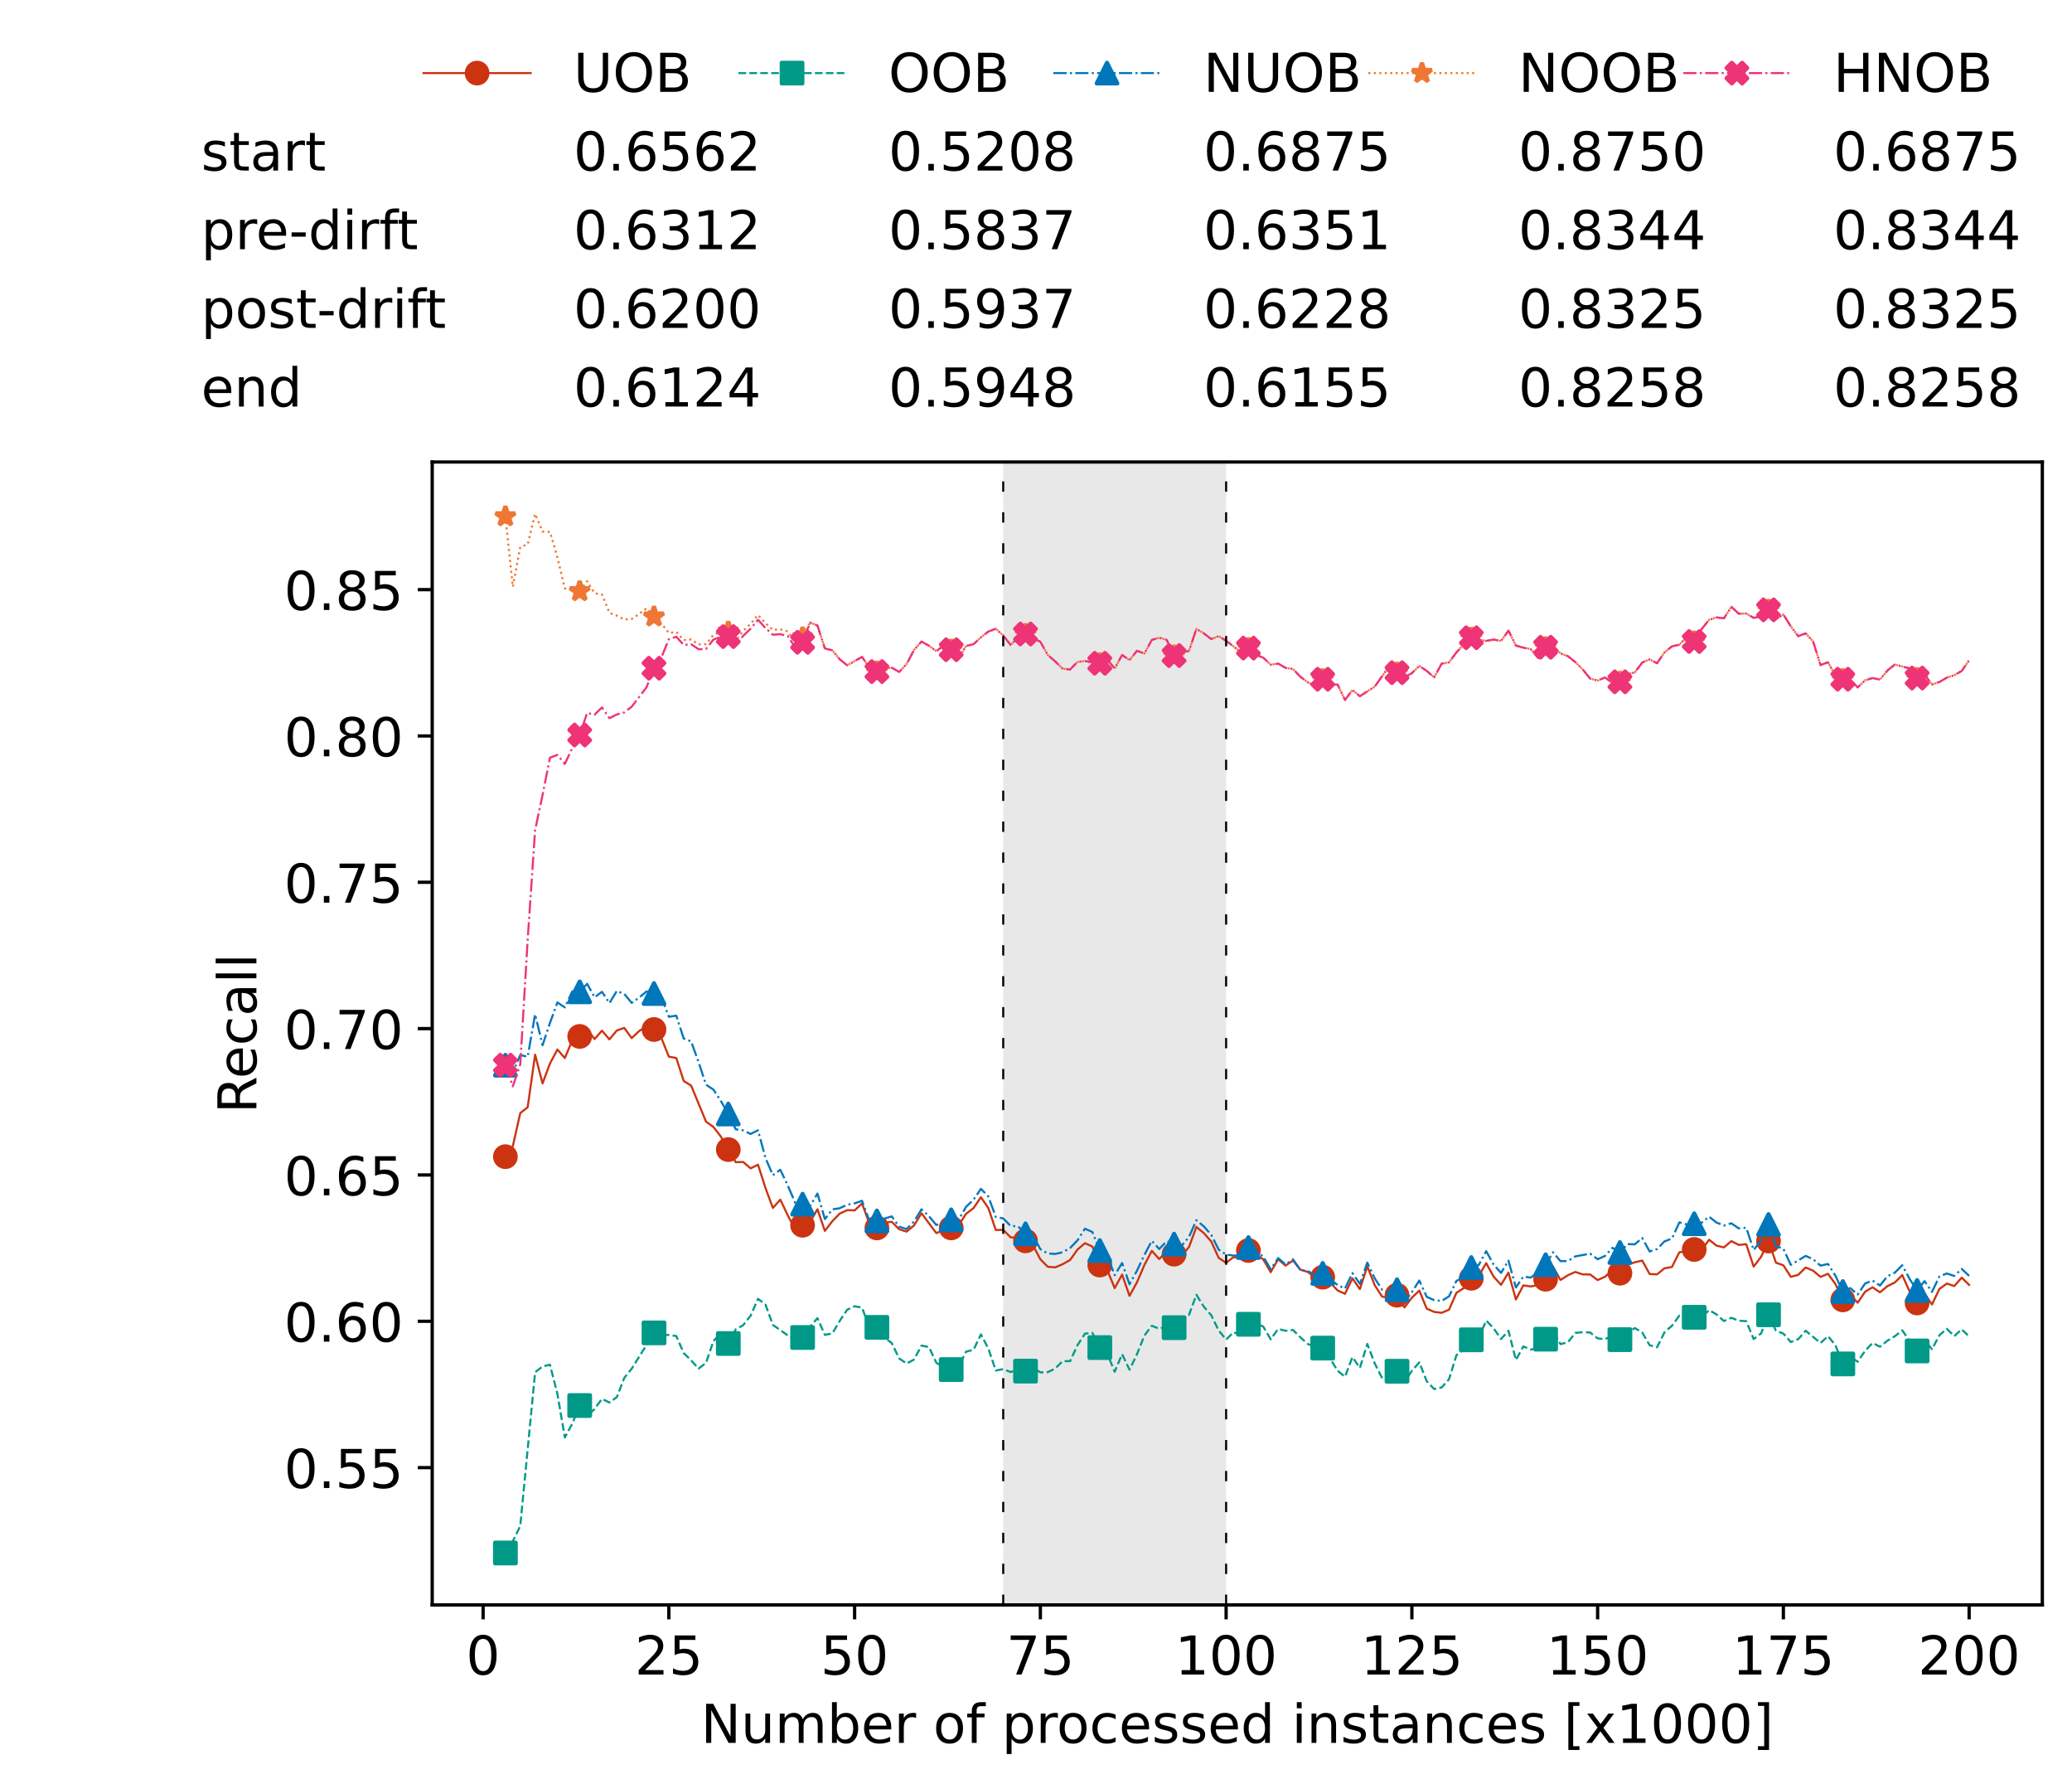 <?xml version="1.0" encoding="utf-8" standalone="no"?>
<!DOCTYPE svg PUBLIC "-//W3C//DTD SVG 1.1//EN"
  "http://www.w3.org/Graphics/SVG/1.1/DTD/svg11.dtd">
<!-- Created with matplotlib (https://matplotlib.org/) -->
<svg height="432.615pt" version="1.1" viewBox="0 0 502.65 432.615" width="502.65pt" xmlns="http://www.w3.org/2000/svg" xmlns:xlink="http://www.w3.org/1999/xlink">
 <defs>
  <style type="text/css">*{stroke-linecap:butt;stroke-linejoin:round;}</style>
 </defs>
 <g id="figure_1">
  <g id="patch_1">
   <path d="M 0 432.615 
L 502.65 432.615 
L 502.65 0 
L 0 0 
z
" style="fill:#ffffff;"/>
  </g>
  <g id="axes_1">
   <g id="patch_2">
    <path d="M 104.85 389.252 
L 495.45 389.252 
L 495.45 112.052 
L 104.85 112.052 
z
" style="fill:#ffffff;"/>
   </g>
   <g id="patch_3">
    <path clip-path="url(#p4a2472ff23)" d="M 297.446 389.252 
L 297.446 112.052 
L 243.372 112.052 
L 243.372 389.252 
z
" style="fill:#d3d3d3;opacity:0.5;"/>
   </g>
   <g id="matplotlib.axis_1">
    <g id="xtick_1">
     <g id="line2d_1">
      <defs>
       <path d="M 0 0 
L 0 3.5 
" id="mc24c484b91" style="stroke:#000000;stroke-width:0.8;"/>
      </defs>
      <g>
       <use style="stroke:#000000;stroke-width:0.8;" x="117.197" xlink:href="#mc24c484b91" y="389.252"/>
      </g>
     </g>
     <g id="text_1">
      <!-- 0 -->
      <g transform="translate(113.061 406.13)scale(0.13 -0.13)">
       <defs>
        <path d="M 31.781 66.406 
Q 24.172 66.406 20.328 58.906 
Q 16.5 51.422 16.5 36.375 
Q 16.5 21.391 20.328 13.891 
Q 24.172 6.391 31.781 6.391 
Q 39.453 6.391 43.281 13.891 
Q 47.125 21.391 47.125 36.375 
Q 47.125 51.422 43.281 58.906 
Q 39.453 66.406 31.781 66.406 
z
M 31.781 74.219 
Q 44.047 74.219 50.516 64.516 
Q 56.984 54.828 56.984 36.375 
Q 56.984 17.969 50.516 8.266 
Q 44.047 -1.422 31.781 -1.422 
Q 19.531 -1.422 13.062 8.266 
Q 6.594 17.969 6.594 36.375 
Q 6.594 54.828 13.062 64.516 
Q 19.531 74.219 31.781 74.219 
z
" id="DejaVuSans-48"/>
       </defs>
       <use xlink:href="#DejaVuSans-48"/>
      </g>
     </g>
    </g>
    <g id="xtick_2">
     <g id="line2d_2">
      <g>
       <use style="stroke:#000000;stroke-width:0.8;" x="162.259" xlink:href="#mc24c484b91" y="389.252"/>
      </g>
     </g>
     <g id="text_2">
      <!-- 25 -->
      <g transform="translate(153.988 406.13)scale(0.13 -0.13)">
       <defs>
        <path d="M 19.188 8.297 
L 53.609 8.297 
L 53.609 0 
L 7.328 0 
L 7.328 8.297 
Q 12.938 14.109 22.625 23.891 
Q 32.328 33.688 34.812 36.531 
Q 39.547 41.844 41.422 45.531 
Q 43.312 49.219 43.312 52.781 
Q 43.312 58.594 39.234 62.25 
Q 35.156 65.922 28.609 65.922 
Q 23.969 65.922 18.812 64.312 
Q 13.672 62.703 7.812 59.422 
L 7.812 69.391 
Q 13.766 71.781 18.938 73 
Q 24.125 74.219 28.422 74.219 
Q 39.75 74.219 46.484 68.547 
Q 53.219 62.891 53.219 53.422 
Q 53.219 48.922 51.531 44.891 
Q 49.859 40.875 45.406 35.406 
Q 44.188 33.984 37.641 27.219 
Q 31.109 20.453 19.188 8.297 
z
" id="DejaVuSans-50"/>
        <path d="M 10.797 72.906 
L 49.516 72.906 
L 49.516 64.594 
L 19.828 64.594 
L 19.828 46.734 
Q 21.969 47.469 24.109 47.828 
Q 26.266 48.188 28.422 48.188 
Q 40.625 48.188 47.75 41.5 
Q 54.891 34.812 54.891 23.391 
Q 54.891 11.625 47.562 5.094 
Q 40.234 -1.422 26.906 -1.422 
Q 22.312 -1.422 17.547 -0.641 
Q 12.797 0.141 7.719 1.703 
L 7.719 11.625 
Q 12.109 9.234 16.797 8.062 
Q 21.484 6.891 26.703 6.891 
Q 35.156 6.891 40.078 11.328 
Q 45.016 15.766 45.016 23.391 
Q 45.016 31 40.078 35.438 
Q 35.156 39.891 26.703 39.891 
Q 22.75 39.891 18.812 39.016 
Q 14.891 38.141 10.797 36.281 
z
" id="DejaVuSans-53"/>
       </defs>
       <use xlink:href="#DejaVuSans-50"/>
       <use x="63.623" xlink:href="#DejaVuSans-53"/>
      </g>
     </g>
    </g>
    <g id="xtick_3">
     <g id="line2d_3">
      <g>
       <use style="stroke:#000000;stroke-width:0.8;" x="207.322" xlink:href="#mc24c484b91" y="389.252"/>
      </g>
     </g>
     <g id="text_3">
      <!-- 50 -->
      <g transform="translate(199.05 406.13)scale(0.13 -0.13)">
       <use xlink:href="#DejaVuSans-53"/>
       <use x="63.623" xlink:href="#DejaVuSans-48"/>
      </g>
     </g>
    </g>
    <g id="xtick_4">
     <g id="line2d_4">
      <g>
       <use style="stroke:#000000;stroke-width:0.8;" x="252.384" xlink:href="#mc24c484b91" y="389.252"/>
      </g>
     </g>
     <g id="text_4">
      <!-- 75 -->
      <g transform="translate(244.113 406.13)scale(0.13 -0.13)">
       <defs>
        <path d="M 8.203 72.906 
L 55.078 72.906 
L 55.078 68.703 
L 28.609 0 
L 18.312 0 
L 43.219 64.594 
L 8.203 64.594 
z
" id="DejaVuSans-55"/>
       </defs>
       <use xlink:href="#DejaVuSans-55"/>
       <use x="63.623" xlink:href="#DejaVuSans-53"/>
      </g>
     </g>
    </g>
    <g id="xtick_5">
     <g id="line2d_5">
      <g>
       <use style="stroke:#000000;stroke-width:0.8;" x="297.446" xlink:href="#mc24c484b91" y="389.252"/>
      </g>
     </g>
     <g id="text_5">
      <!-- 100 -->
      <g transform="translate(285.039 406.13)scale(0.13 -0.13)">
       <defs>
        <path d="M 12.406 8.297 
L 28.516 8.297 
L 28.516 63.922 
L 10.984 60.406 
L 10.984 69.391 
L 28.422 72.906 
L 38.281 72.906 
L 38.281 8.297 
L 54.391 8.297 
L 54.391 0 
L 12.406 0 
z
" id="DejaVuSans-49"/>
       </defs>
       <use xlink:href="#DejaVuSans-49"/>
       <use x="63.623" xlink:href="#DejaVuSans-48"/>
       <use x="127.246" xlink:href="#DejaVuSans-48"/>
      </g>
     </g>
    </g>
    <g id="xtick_6">
     <g id="line2d_6">
      <g>
       <use style="stroke:#000000;stroke-width:0.8;" x="342.509" xlink:href="#mc24c484b91" y="389.252"/>
      </g>
     </g>
     <g id="text_6">
      <!-- 125 -->
      <g transform="translate(330.102 406.13)scale(0.13 -0.13)">
       <use xlink:href="#DejaVuSans-49"/>
       <use x="63.623" xlink:href="#DejaVuSans-50"/>
       <use x="127.246" xlink:href="#DejaVuSans-53"/>
      </g>
     </g>
    </g>
    <g id="xtick_7">
     <g id="line2d_7">
      <g>
       <use style="stroke:#000000;stroke-width:0.8;" x="387.571" xlink:href="#mc24c484b91" y="389.252"/>
      </g>
     </g>
     <g id="text_7">
      <!-- 150 -->
      <g transform="translate(375.164 406.13)scale(0.13 -0.13)">
       <use xlink:href="#DejaVuSans-49"/>
       <use x="63.623" xlink:href="#DejaVuSans-53"/>
       <use x="127.246" xlink:href="#DejaVuSans-48"/>
      </g>
     </g>
    </g>
    <g id="xtick_8">
     <g id="line2d_8">
      <g>
       <use style="stroke:#000000;stroke-width:0.8;" x="432.633" xlink:href="#mc24c484b91" y="389.252"/>
      </g>
     </g>
     <g id="text_8">
      <!-- 175 -->
      <g transform="translate(420.226 406.13)scale(0.13 -0.13)">
       <use xlink:href="#DejaVuSans-49"/>
       <use x="63.623" xlink:href="#DejaVuSans-55"/>
       <use x="127.246" xlink:href="#DejaVuSans-53"/>
      </g>
     </g>
    </g>
    <g id="xtick_9">
     <g id="line2d_9">
      <g>
       <use style="stroke:#000000;stroke-width:0.8;" x="477.695" xlink:href="#mc24c484b91" y="389.252"/>
      </g>
     </g>
     <g id="text_9">
      <!-- 200 -->
      <g transform="translate(465.289 406.13)scale(0.13 -0.13)">
       <use xlink:href="#DejaVuSans-50"/>
       <use x="63.623" xlink:href="#DejaVuSans-48"/>
       <use x="127.246" xlink:href="#DejaVuSans-48"/>
      </g>
     </g>
    </g>
    <g id="text_10">
     <!-- Number of processed instances [x1000] -->
     <g transform="translate(170.025 422.711)scale(0.13 -0.13)">
      <defs>
       <path d="M 9.812 72.906 
L 23.094 72.906 
L 55.422 11.922 
L 55.422 72.906 
L 64.984 72.906 
L 64.984 0 
L 51.703 0 
L 19.391 60.984 
L 19.391 0 
L 9.812 0 
z
" id="DejaVuSans-78"/>
       <path d="M 8.5 21.578 
L 8.5 54.688 
L 17.484 54.688 
L 17.484 21.922 
Q 17.484 14.156 20.5 10.266 
Q 23.531 6.391 29.594 6.391 
Q 36.859 6.391 41.078 11.031 
Q 45.312 15.672 45.312 23.688 
L 45.312 54.688 
L 54.297 54.688 
L 54.297 0 
L 45.312 0 
L 45.312 8.406 
Q 42.047 3.422 37.719 1 
Q 33.406 -1.422 27.688 -1.422 
Q 18.266 -1.422 13.375 4.438 
Q 8.5 10.297 8.5 21.578 
z
M 31.109 56 
z
" id="DejaVuSans-117"/>
       <path d="M 52 44.188 
Q 55.375 50.25 60.062 53.125 
Q 64.75 56 71.094 56 
Q 79.641 56 84.281 50.016 
Q 88.922 44.047 88.922 33.016 
L 88.922 0 
L 79.891 0 
L 79.891 32.719 
Q 79.891 40.578 77.094 44.375 
Q 74.312 48.188 68.609 48.188 
Q 61.625 48.188 57.562 43.547 
Q 53.516 38.922 53.516 30.906 
L 53.516 0 
L 44.484 0 
L 44.484 32.719 
Q 44.484 40.625 41.703 44.406 
Q 38.922 48.188 33.109 48.188 
Q 26.219 48.188 22.156 43.531 
Q 18.109 38.875 18.109 30.906 
L 18.109 0 
L 9.078 0 
L 9.078 54.688 
L 18.109 54.688 
L 18.109 46.188 
Q 21.188 51.219 25.484 53.609 
Q 29.781 56 35.688 56 
Q 41.656 56 45.828 52.969 
Q 50 49.953 52 44.188 
z
" id="DejaVuSans-109"/>
       <path d="M 48.688 27.297 
Q 48.688 37.203 44.609 42.844 
Q 40.531 48.484 33.406 48.484 
Q 26.266 48.484 22.188 42.844 
Q 18.109 37.203 18.109 27.297 
Q 18.109 17.391 22.188 11.75 
Q 26.266 6.109 33.406 6.109 
Q 40.531 6.109 44.609 11.75 
Q 48.688 17.391 48.688 27.297 
z
M 18.109 46.391 
Q 20.953 51.266 25.266 53.625 
Q 29.594 56 35.594 56 
Q 45.562 56 51.781 48.094 
Q 58.016 40.188 58.016 27.297 
Q 58.016 14.406 51.781 6.484 
Q 45.562 -1.422 35.594 -1.422 
Q 29.594 -1.422 25.266 0.953 
Q 20.953 3.328 18.109 8.203 
L 18.109 0 
L 9.078 0 
L 9.078 75.984 
L 18.109 75.984 
z
" id="DejaVuSans-98"/>
       <path d="M 56.203 29.594 
L 56.203 25.203 
L 14.891 25.203 
Q 15.484 15.922 20.484 11.062 
Q 25.484 6.203 34.422 6.203 
Q 39.594 6.203 44.453 7.469 
Q 49.312 8.734 54.109 11.281 
L 54.109 2.781 
Q 49.266 0.734 44.188 -0.344 
Q 39.109 -1.422 33.891 -1.422 
Q 20.797 -1.422 13.156 6.188 
Q 5.516 13.812 5.516 26.812 
Q 5.516 40.234 12.766 48.109 
Q 20.016 56 32.328 56 
Q 43.359 56 49.781 48.891 
Q 56.203 41.797 56.203 29.594 
z
M 47.219 32.234 
Q 47.125 39.594 43.094 43.984 
Q 39.062 48.391 32.422 48.391 
Q 24.906 48.391 20.391 44.141 
Q 15.875 39.891 15.188 32.172 
z
" id="DejaVuSans-101"/>
       <path d="M 41.109 46.297 
Q 39.594 47.172 37.812 47.578 
Q 36.031 48 33.891 48 
Q 26.266 48 22.188 43.047 
Q 18.109 38.094 18.109 28.812 
L 18.109 0 
L 9.078 0 
L 9.078 54.688 
L 18.109 54.688 
L 18.109 46.188 
Q 20.953 51.172 25.484 53.578 
Q 30.031 56 36.531 56 
Q 37.453 56 38.578 55.875 
Q 39.703 55.766 41.062 55.516 
z
" id="DejaVuSans-114"/>
       <path id="DejaVuSans-32"/>
       <path d="M 30.609 48.391 
Q 23.391 48.391 19.188 42.75 
Q 14.984 37.109 14.984 27.297 
Q 14.984 17.484 19.156 11.844 
Q 23.344 6.203 30.609 6.203 
Q 37.797 6.203 41.984 11.859 
Q 46.188 17.531 46.188 27.297 
Q 46.188 37.016 41.984 42.703 
Q 37.797 48.391 30.609 48.391 
z
M 30.609 56 
Q 42.328 56 49.016 48.375 
Q 55.719 40.766 55.719 27.297 
Q 55.719 13.875 49.016 6.219 
Q 42.328 -1.422 30.609 -1.422 
Q 18.844 -1.422 12.172 6.219 
Q 5.516 13.875 5.516 27.297 
Q 5.516 40.766 12.172 48.375 
Q 18.844 56 30.609 56 
z
" id="DejaVuSans-111"/>
       <path d="M 37.109 75.984 
L 37.109 68.5 
L 28.516 68.5 
Q 23.688 68.5 21.797 66.547 
Q 19.922 64.594 19.922 59.516 
L 19.922 54.688 
L 34.719 54.688 
L 34.719 47.703 
L 19.922 47.703 
L 19.922 0 
L 10.891 0 
L 10.891 47.703 
L 2.297 47.703 
L 2.297 54.688 
L 10.891 54.688 
L 10.891 58.5 
Q 10.891 67.625 15.141 71.797 
Q 19.391 75.984 28.609 75.984 
z
" id="DejaVuSans-102"/>
       <path d="M 18.109 8.203 
L 18.109 -20.797 
L 9.078 -20.797 
L 9.078 54.688 
L 18.109 54.688 
L 18.109 46.391 
Q 20.953 51.266 25.266 53.625 
Q 29.594 56 35.594 56 
Q 45.562 56 51.781 48.094 
Q 58.016 40.188 58.016 27.297 
Q 58.016 14.406 51.781 6.484 
Q 45.562 -1.422 35.594 -1.422 
Q 29.594 -1.422 25.266 0.953 
Q 20.953 3.328 18.109 8.203 
z
M 48.688 27.297 
Q 48.688 37.203 44.609 42.844 
Q 40.531 48.484 33.406 48.484 
Q 26.266 48.484 22.188 42.844 
Q 18.109 37.203 18.109 27.297 
Q 18.109 17.391 22.188 11.75 
Q 26.266 6.109 33.406 6.109 
Q 40.531 6.109 44.609 11.75 
Q 48.688 17.391 48.688 27.297 
z
" id="DejaVuSans-112"/>
       <path d="M 48.781 52.594 
L 48.781 44.188 
Q 44.969 46.297 41.141 47.344 
Q 37.312 48.391 33.406 48.391 
Q 24.656 48.391 19.812 42.844 
Q 14.984 37.312 14.984 27.297 
Q 14.984 17.281 19.812 11.734 
Q 24.656 6.203 33.406 6.203 
Q 37.312 6.203 41.141 7.25 
Q 44.969 8.297 48.781 10.406 
L 48.781 2.094 
Q 45.016 0.344 40.984 -0.531 
Q 36.969 -1.422 32.422 -1.422 
Q 20.062 -1.422 12.781 6.344 
Q 5.516 14.109 5.516 27.297 
Q 5.516 40.672 12.859 48.328 
Q 20.219 56 33.016 56 
Q 37.156 56 41.109 55.141 
Q 45.062 54.297 48.781 52.594 
z
" id="DejaVuSans-99"/>
       <path d="M 44.281 53.078 
L 44.281 44.578 
Q 40.484 46.531 36.375 47.5 
Q 32.281 48.484 27.875 48.484 
Q 21.188 48.484 17.844 46.438 
Q 14.5 44.391 14.5 40.281 
Q 14.5 37.156 16.891 35.375 
Q 19.281 33.594 26.516 31.984 
L 29.594 31.297 
Q 39.156 29.25 43.188 25.516 
Q 47.219 21.781 47.219 15.094 
Q 47.219 7.469 41.188 3.016 
Q 35.156 -1.422 24.609 -1.422 
Q 20.219 -1.422 15.453 -0.562 
Q 10.688 0.297 5.422 2 
L 5.422 11.281 
Q 10.406 8.688 15.234 7.391 
Q 20.062 6.109 24.812 6.109 
Q 31.156 6.109 34.562 8.281 
Q 37.984 10.453 37.984 14.406 
Q 37.984 18.062 35.516 20.016 
Q 33.062 21.969 24.703 23.781 
L 21.578 24.516 
Q 13.234 26.266 9.516 29.906 
Q 5.812 33.547 5.812 39.891 
Q 5.812 47.609 11.281 51.797 
Q 16.75 56 26.812 56 
Q 31.781 56 36.172 55.266 
Q 40.578 54.547 44.281 53.078 
z
" id="DejaVuSans-115"/>
       <path d="M 45.406 46.391 
L 45.406 75.984 
L 54.391 75.984 
L 54.391 0 
L 45.406 0 
L 45.406 8.203 
Q 42.578 3.328 38.25 0.953 
Q 33.938 -1.422 27.875 -1.422 
Q 17.969 -1.422 11.734 6.484 
Q 5.516 14.406 5.516 27.297 
Q 5.516 40.188 11.734 48.094 
Q 17.969 56 27.875 56 
Q 33.938 56 38.25 53.625 
Q 42.578 51.266 45.406 46.391 
z
M 14.797 27.297 
Q 14.797 17.391 18.875 11.75 
Q 22.953 6.109 30.078 6.109 
Q 37.203 6.109 41.297 11.75 
Q 45.406 17.391 45.406 27.297 
Q 45.406 37.203 41.297 42.844 
Q 37.203 48.484 30.078 48.484 
Q 22.953 48.484 18.875 42.844 
Q 14.797 37.203 14.797 27.297 
z
" id="DejaVuSans-100"/>
       <path d="M 9.422 54.688 
L 18.406 54.688 
L 18.406 0 
L 9.422 0 
z
M 9.422 75.984 
L 18.406 75.984 
L 18.406 64.594 
L 9.422 64.594 
z
" id="DejaVuSans-105"/>
       <path d="M 54.891 33.016 
L 54.891 0 
L 45.906 0 
L 45.906 32.719 
Q 45.906 40.484 42.875 44.328 
Q 39.844 48.188 33.797 48.188 
Q 26.516 48.188 22.312 43.547 
Q 18.109 38.922 18.109 30.906 
L 18.109 0 
L 9.078 0 
L 9.078 54.688 
L 18.109 54.688 
L 18.109 46.188 
Q 21.344 51.125 25.703 53.562 
Q 30.078 56 35.797 56 
Q 45.219 56 50.047 50.172 
Q 54.891 44.344 54.891 33.016 
z
" id="DejaVuSans-110"/>
       <path d="M 18.312 70.219 
L 18.312 54.688 
L 36.812 54.688 
L 36.812 47.703 
L 18.312 47.703 
L 18.312 18.016 
Q 18.312 11.328 20.141 9.422 
Q 21.969 7.516 27.594 7.516 
L 36.812 7.516 
L 36.812 0 
L 27.594 0 
Q 17.188 0 13.234 3.875 
Q 9.281 7.766 9.281 18.016 
L 9.281 47.703 
L 2.688 47.703 
L 2.688 54.688 
L 9.281 54.688 
L 9.281 70.219 
z
" id="DejaVuSans-116"/>
       <path d="M 34.281 27.484 
Q 23.391 27.484 19.188 25 
Q 14.984 22.516 14.984 16.5 
Q 14.984 11.719 18.141 8.906 
Q 21.297 6.109 26.703 6.109 
Q 34.188 6.109 38.703 11.406 
Q 43.219 16.703 43.219 25.484 
L 43.219 27.484 
z
M 52.203 31.203 
L 52.203 0 
L 43.219 0 
L 43.219 8.297 
Q 40.141 3.328 35.547 0.953 
Q 30.953 -1.422 24.312 -1.422 
Q 15.922 -1.422 10.953 3.297 
Q 6 8.016 6 15.922 
Q 6 25.141 12.172 29.828 
Q 18.359 34.516 30.609 34.516 
L 43.219 34.516 
L 43.219 35.406 
Q 43.219 41.609 39.141 45 
Q 35.062 48.391 27.688 48.391 
Q 23 48.391 18.547 47.266 
Q 14.109 46.141 10.016 43.891 
L 10.016 52.203 
Q 14.938 54.109 19.578 55.047 
Q 24.219 56 28.609 56 
Q 40.484 56 46.344 49.844 
Q 52.203 43.703 52.203 31.203 
z
" id="DejaVuSans-97"/>
       <path d="M 8.594 75.984 
L 29.297 75.984 
L 29.297 69 
L 17.578 69 
L 17.578 -6.203 
L 29.297 -6.203 
L 29.297 -13.188 
L 8.594 -13.188 
z
" id="DejaVuSans-91"/>
       <path d="M 54.891 54.688 
L 35.109 28.078 
L 55.906 0 
L 45.312 0 
L 29.391 21.484 
L 13.484 0 
L 2.875 0 
L 24.125 28.609 
L 4.688 54.688 
L 15.281 54.688 
L 29.781 35.203 
L 44.281 54.688 
z
" id="DejaVuSans-120"/>
       <path d="M 30.422 75.984 
L 30.422 -13.188 
L 9.719 -13.188 
L 9.719 -6.203 
L 21.391 -6.203 
L 21.391 69 
L 9.719 69 
L 9.719 75.984 
z
" id="DejaVuSans-93"/>
      </defs>
      <use xlink:href="#DejaVuSans-78"/>
      <use x="74.805" xlink:href="#DejaVuSans-117"/>
      <use x="138.184" xlink:href="#DejaVuSans-109"/>
      <use x="235.596" xlink:href="#DejaVuSans-98"/>
      <use x="299.072" xlink:href="#DejaVuSans-101"/>
      <use x="360.596" xlink:href="#DejaVuSans-114"/>
      <use x="401.709" xlink:href="#DejaVuSans-32"/>
      <use x="433.496" xlink:href="#DejaVuSans-111"/>
      <use x="494.678" xlink:href="#DejaVuSans-102"/>
      <use x="529.883" xlink:href="#DejaVuSans-32"/>
      <use x="561.67" xlink:href="#DejaVuSans-112"/>
      <use x="625.146" xlink:href="#DejaVuSans-114"/>
      <use x="664.01" xlink:href="#DejaVuSans-111"/>
      <use x="725.191" xlink:href="#DejaVuSans-99"/>
      <use x="780.172" xlink:href="#DejaVuSans-101"/>
      <use x="841.695" xlink:href="#DejaVuSans-115"/>
      <use x="893.795" xlink:href="#DejaVuSans-115"/>
      <use x="945.895" xlink:href="#DejaVuSans-101"/>
      <use x="1007.418" xlink:href="#DejaVuSans-100"/>
      <use x="1070.895" xlink:href="#DejaVuSans-32"/>
      <use x="1102.682" xlink:href="#DejaVuSans-105"/>
      <use x="1130.465" xlink:href="#DejaVuSans-110"/>
      <use x="1193.844" xlink:href="#DejaVuSans-115"/>
      <use x="1245.943" xlink:href="#DejaVuSans-116"/>
      <use x="1285.152" xlink:href="#DejaVuSans-97"/>
      <use x="1346.432" xlink:href="#DejaVuSans-110"/>
      <use x="1409.811" xlink:href="#DejaVuSans-99"/>
      <use x="1464.791" xlink:href="#DejaVuSans-101"/>
      <use x="1526.314" xlink:href="#DejaVuSans-115"/>
      <use x="1578.414" xlink:href="#DejaVuSans-32"/>
      <use x="1610.201" xlink:href="#DejaVuSans-91"/>
      <use x="1649.215" xlink:href="#DejaVuSans-120"/>
      <use x="1708.395" xlink:href="#DejaVuSans-49"/>
      <use x="1772.018" xlink:href="#DejaVuSans-48"/>
      <use x="1835.641" xlink:href="#DejaVuSans-48"/>
      <use x="1899.264" xlink:href="#DejaVuSans-48"/>
      <use x="1962.887" xlink:href="#DejaVuSans-93"/>
     </g>
    </g>
   </g>
   <g id="matplotlib.axis_2">
    <g id="ytick_1">
     <g id="line2d_10">
      <defs>
       <path d="M 0 0 
L -3.5 0 
" id="mc4b5175f3f" style="stroke:#000000;stroke-width:0.8;"/>
      </defs>
      <g>
       <use style="stroke:#000000;stroke-width:0.8;" x="104.85" xlink:href="#mc4b5175f3f" y="355.949"/>
      </g>
     </g>
     <g id="text_11">
      <!-- 0.55 -->
      <g transform="translate(68.905 360.888)scale(0.13 -0.13)">
       <defs>
        <path d="M 10.688 12.406 
L 21 12.406 
L 21 0 
L 10.688 0 
z
" id="DejaVuSans-46"/>
       </defs>
       <use xlink:href="#DejaVuSans-48"/>
       <use x="63.623" xlink:href="#DejaVuSans-46"/>
       <use x="95.41" xlink:href="#DejaVuSans-53"/>
       <use x="159.033" xlink:href="#DejaVuSans-53"/>
      </g>
     </g>
    </g>
    <g id="ytick_2">
     <g id="line2d_11">
      <g>
       <use style="stroke:#000000;stroke-width:0.8;" x="104.85" xlink:href="#mc4b5175f3f" y="320.458"/>
      </g>
     </g>
     <g id="text_12">
      <!-- 0.60 -->
      <g transform="translate(68.905 325.397)scale(0.13 -0.13)">
       <defs>
        <path d="M 33.016 40.375 
Q 26.375 40.375 22.484 35.828 
Q 18.609 31.297 18.609 23.391 
Q 18.609 15.531 22.484 10.953 
Q 26.375 6.391 33.016 6.391 
Q 39.656 6.391 43.531 10.953 
Q 47.406 15.531 47.406 23.391 
Q 47.406 31.297 43.531 35.828 
Q 39.656 40.375 33.016 40.375 
z
M 52.594 71.297 
L 52.594 62.312 
Q 48.875 64.062 45.094 64.984 
Q 41.312 65.922 37.594 65.922 
Q 27.828 65.922 22.672 59.328 
Q 17.531 52.734 16.797 39.406 
Q 19.672 43.656 24.016 45.922 
Q 28.375 48.188 33.594 48.188 
Q 44.578 48.188 50.953 41.516 
Q 57.328 34.859 57.328 23.391 
Q 57.328 12.156 50.688 5.359 
Q 44.047 -1.422 33.016 -1.422 
Q 20.359 -1.422 13.672 8.266 
Q 6.984 17.969 6.984 36.375 
Q 6.984 53.656 15.188 63.938 
Q 23.391 74.219 37.203 74.219 
Q 40.922 74.219 44.703 73.484 
Q 48.484 72.75 52.594 71.297 
z
" id="DejaVuSans-54"/>
       </defs>
       <use xlink:href="#DejaVuSans-48"/>
       <use x="63.623" xlink:href="#DejaVuSans-46"/>
       <use x="95.41" xlink:href="#DejaVuSans-54"/>
       <use x="159.033" xlink:href="#DejaVuSans-48"/>
      </g>
     </g>
    </g>
    <g id="ytick_3">
     <g id="line2d_12">
      <g>
       <use style="stroke:#000000;stroke-width:0.8;" x="104.85" xlink:href="#mc4b5175f3f" y="284.967"/>
      </g>
     </g>
     <g id="text_13">
      <!-- 0.65 -->
      <g transform="translate(68.905 289.906)scale(0.13 -0.13)">
       <use xlink:href="#DejaVuSans-48"/>
       <use x="63.623" xlink:href="#DejaVuSans-46"/>
       <use x="95.41" xlink:href="#DejaVuSans-54"/>
       <use x="159.033" xlink:href="#DejaVuSans-53"/>
      </g>
     </g>
    </g>
    <g id="ytick_4">
     <g id="line2d_13">
      <g>
       <use style="stroke:#000000;stroke-width:0.8;" x="104.85" xlink:href="#mc4b5175f3f" y="249.476"/>
      </g>
     </g>
     <g id="text_14">
      <!-- 0.70 -->
      <g transform="translate(68.905 254.415)scale(0.13 -0.13)">
       <use xlink:href="#DejaVuSans-48"/>
       <use x="63.623" xlink:href="#DejaVuSans-46"/>
       <use x="95.41" xlink:href="#DejaVuSans-55"/>
       <use x="159.033" xlink:href="#DejaVuSans-48"/>
      </g>
     </g>
    </g>
    <g id="ytick_5">
     <g id="line2d_14">
      <g>
       <use style="stroke:#000000;stroke-width:0.8;" x="104.85" xlink:href="#mc4b5175f3f" y="213.985"/>
      </g>
     </g>
     <g id="text_15">
      <!-- 0.75 -->
      <g transform="translate(68.905 218.924)scale(0.13 -0.13)">
       <use xlink:href="#DejaVuSans-48"/>
       <use x="63.623" xlink:href="#DejaVuSans-46"/>
       <use x="95.41" xlink:href="#DejaVuSans-55"/>
       <use x="159.033" xlink:href="#DejaVuSans-53"/>
      </g>
     </g>
    </g>
    <g id="ytick_6">
     <g id="line2d_15">
      <g>
       <use style="stroke:#000000;stroke-width:0.8;" x="104.85" xlink:href="#mc4b5175f3f" y="178.494"/>
      </g>
     </g>
     <g id="text_16">
      <!-- 0.80 -->
      <g transform="translate(68.905 183.433)scale(0.13 -0.13)">
       <defs>
        <path d="M 31.781 34.625 
Q 24.75 34.625 20.719 30.859 
Q 16.703 27.094 16.703 20.516 
Q 16.703 13.922 20.719 10.156 
Q 24.75 6.391 31.781 6.391 
Q 38.812 6.391 42.859 10.172 
Q 46.922 13.969 46.922 20.516 
Q 46.922 27.094 42.891 30.859 
Q 38.875 34.625 31.781 34.625 
z
M 21.922 38.812 
Q 15.578 40.375 12.031 44.719 
Q 8.5 49.078 8.5 55.328 
Q 8.5 64.062 14.719 69.141 
Q 20.953 74.219 31.781 74.219 
Q 42.672 74.219 48.875 69.141 
Q 55.078 64.062 55.078 55.328 
Q 55.078 49.078 51.531 44.719 
Q 48 40.375 41.703 38.812 
Q 48.828 37.156 52.797 32.312 
Q 56.781 27.484 56.781 20.516 
Q 56.781 9.906 50.312 4.234 
Q 43.844 -1.422 31.781 -1.422 
Q 19.734 -1.422 13.25 4.234 
Q 6.781 9.906 6.781 20.516 
Q 6.781 27.484 10.781 32.312 
Q 14.797 37.156 21.922 38.812 
z
M 18.312 54.391 
Q 18.312 48.734 21.844 45.562 
Q 25.391 42.391 31.781 42.391 
Q 38.141 42.391 41.719 45.562 
Q 45.312 48.734 45.312 54.391 
Q 45.312 60.062 41.719 63.234 
Q 38.141 66.406 31.781 66.406 
Q 25.391 66.406 21.844 63.234 
Q 18.312 60.062 18.312 54.391 
z
" id="DejaVuSans-56"/>
       </defs>
       <use xlink:href="#DejaVuSans-48"/>
       <use x="63.623" xlink:href="#DejaVuSans-46"/>
       <use x="95.41" xlink:href="#DejaVuSans-56"/>
       <use x="159.033" xlink:href="#DejaVuSans-48"/>
      </g>
     </g>
    </g>
    <g id="ytick_7">
     <g id="line2d_16">
      <g>
       <use style="stroke:#000000;stroke-width:0.8;" x="104.85" xlink:href="#mc4b5175f3f" y="143.003"/>
      </g>
     </g>
     <g id="text_17">
      <!-- 0.85 -->
      <g transform="translate(68.905 147.942)scale(0.13 -0.13)">
       <use xlink:href="#DejaVuSans-48"/>
       <use x="63.623" xlink:href="#DejaVuSans-46"/>
       <use x="95.41" xlink:href="#DejaVuSans-56"/>
       <use x="159.033" xlink:href="#DejaVuSans-53"/>
      </g>
     </g>
    </g>
    <g id="text_18">
     <!-- Recall -->
     <g transform="translate(62.201 270.044)rotate(-90)scale(0.13 -0.13)">
      <defs>
       <path d="M 44.391 34.188 
Q 47.562 33.109 50.562 29.594 
Q 53.562 26.078 56.594 19.922 
L 66.609 0 
L 56 0 
L 46.688 18.703 
Q 43.062 26.031 39.672 28.422 
Q 36.281 30.812 30.422 30.812 
L 19.672 30.812 
L 19.672 0 
L 9.812 0 
L 9.812 72.906 
L 32.078 72.906 
Q 44.578 72.906 50.734 67.672 
Q 56.891 62.453 56.891 51.906 
Q 56.891 45.016 53.688 40.469 
Q 50.484 35.938 44.391 34.188 
z
M 19.672 64.797 
L 19.672 38.922 
L 32.078 38.922 
Q 39.203 38.922 42.844 42.219 
Q 46.484 45.516 46.484 51.906 
Q 46.484 58.297 42.844 61.547 
Q 39.203 64.797 32.078 64.797 
z
" id="DejaVuSans-82"/>
       <path d="M 9.422 75.984 
L 18.406 75.984 
L 18.406 0 
L 9.422 0 
z
" id="DejaVuSans-108"/>
      </defs>
      <use xlink:href="#DejaVuSans-82"/>
      <use x="64.982" xlink:href="#DejaVuSans-101"/>
      <use x="126.506" xlink:href="#DejaVuSans-99"/>
      <use x="181.486" xlink:href="#DejaVuSans-97"/>
      <use x="242.766" xlink:href="#DejaVuSans-108"/>
      <use x="270.549" xlink:href="#DejaVuSans-108"/>
     </g>
    </g>
   </g>
   <g id="line2d_17"/>
   <g id="line2d_18"/>
   <g id="line2d_19"/>
   <g id="line2d_20"/>
   <g id="line2d_21"/>
   <g id="line2d_22">
    <path clip-path="url(#p4a2472ff23)" d="M 122.605 280.53 
L 124.407 277.971 
L 126.21 269.965 
L 128.012 268.525 
L 129.815 255.788 
L 131.617 262.772 
L 133.419 257.934 
L 135.222 254.542 
L 137.024 256.608 
L 138.827 252.346 
L 140.629 251.368 
L 142.432 249.597 
L 144.234 252.014 
L 146.037 249.965 
L 147.839 252.083 
L 149.642 249.929 
L 151.444 249.306 
L 153.247 251.789 
L 155.049 250.057 
L 156.852 248.921 
L 158.654 249.689 
L 160.457 251.785 
L 162.259 256.271 
L 164.062 256.611 
L 165.864 262.166 
L 167.667 263.304 
L 171.272 272.029 
L 173.074 273.33 
L 174.877 275.665 
L 178.482 281.873 
L 180.284 281.816 
L 182.087 283.37 
L 183.889 282.48 
L 185.692 288.112 
L 187.494 292.973 
L 189.297 290.955 
L 191.099 294.744 
L 192.902 298.188 
L 194.704 297.168 
L 196.507 296.356 
L 198.309 293.284 
L 200.112 298.534 
L 201.914 296.185 
L 203.717 294.333 
L 205.519 293.504 
L 207.322 293.564 
L 209.124 291.881 
L 210.927 296.806 
L 212.729 297.813 
L 214.532 296.545 
L 216.334 296.331 
L 218.137 298.136 
L 219.939 298.706 
L 221.742 297.203 
L 223.544 294.255 
L 227.149 299.077 
L 228.952 298.317 
L 230.754 297.806 
L 232.557 297.141 
L 234.359 294.396 
L 236.162 293.011 
L 237.964 290.365 
L 239.767 293.006 
L 241.569 298.319 
L 243.372 298.277 
L 245.174 300.096 
L 246.976 300.199 
L 248.779 300.953 
L 250.581 302.007 
L 252.384 305.42 
L 254.186 307.24 
L 255.989 307.373 
L 257.791 306.613 
L 259.594 305.586 
L 261.396 303.051 
L 263.199 301.519 
L 265.001 302.318 
L 266.804 306.817 
L 268.606 307.992 
L 270.409 312.422 
L 272.211 309.131 
L 274.014 314.287 
L 275.816 311.01 
L 277.619 306.803 
L 279.421 303.377 
L 281.224 305.37 
L 283.026 303.462 
L 284.829 304.178 
L 286.631 304.595 
L 288.434 302.45 
L 290.236 297.576 
L 292.039 299.071 
L 293.841 301.109 
L 295.644 305.084 
L 297.446 306.267 
L 299.249 304.884 
L 301.051 305.169 
L 302.854 303.283 
L 304.656 304.159 
L 306.459 305.45 
L 308.261 308.553 
L 310.064 305.407 
L 311.866 306.959 
L 313.669 305.719 
L 315.471 307.942 
L 317.274 308.494 
L 319.076 309.906 
L 320.879 309.762 
L 322.681 311.075 
L 324.484 312.963 
L 326.286 313.797 
L 328.089 310.044 
L 329.891 312.66 
L 331.694 307.123 
L 333.496 311.703 
L 335.299 314.485 
L 337.101 314.826 
L 338.904 314.134 
L 340.706 317.09 
L 342.509 314.735 
L 344.311 313.012 
L 346.114 317.394 
L 347.916 318.182 
L 349.719 318.4 
L 351.521 317.656 
L 353.324 313.547 
L 355.126 312.399 
L 356.928 310.022 
L 358.731 309.416 
L 360.533 306.353 
L 362.336 309.613 
L 364.138 311.627 
L 365.941 308.662 
L 367.743 315.169 
L 369.546 311.751 
L 371.348 312.009 
L 373.151 311.668 
L 374.953 310.252 
L 376.756 307.216 
L 378.558 310.443 
L 380.361 309.29 
L 382.163 308.483 
L 383.966 309.087 
L 385.768 309.102 
L 387.571 310.462 
L 389.373 309.651 
L 391.176 308.028 
L 392.978 308.796 
L 394.781 306.741 
L 396.583 306.154 
L 398.386 305.725 
L 400.188 308.989 
L 401.991 309.074 
L 403.793 307.605 
L 405.596 307.288 
L 407.398 303.708 
L 409.201 303.531 
L 411.003 303.039 
L 412.806 303.22 
L 414.608 300.68 
L 416.411 302.107 
L 418.213 302.532 
L 420.016 301.012 
L 421.818 301.937 
L 423.621 301.76 
L 425.423 307.199 
L 427.226 304.81 
L 429.028 300.99 
L 430.831 306.243 
L 432.633 306.882 
L 434.436 309.672 
L 436.238 309.192 
L 438.041 307.417 
L 439.843 308.173 
L 441.646 309.694 
L 443.448 308.934 
L 445.251 311.403 
L 447.053 315.264 
L 448.856 313.997 
L 450.658 315.957 
L 452.461 313.281 
L 454.263 312.214 
L 456.066 313.43 
L 457.868 311.936 
L 459.671 311.048 
L 461.473 309.251 
L 463.276 313.266 
L 465.078 316.016 
L 466.881 313.758 
L 468.683 316.383 
L 470.485 312.613 
L 472.288 311.308 
L 474.09 311.91 
L 475.893 309.875 
L 477.695 311.629 
L 477.695 311.629 
" style="fill:none;stroke:#cc3311;stroke-linecap:square;stroke-width:0.5;"/>
    <defs>
     <path d="M 0 2.5 
C 0.663 2.5 1.299 2.237 1.768 1.768 
C 2.237 1.299 2.5 0.663 2.5 0 
C 2.5 -0.663 2.237 -1.299 1.768 -1.768 
C 1.299 -2.237 0.663 -2.5 0 -2.5 
C -0.663 -2.5 -1.299 -2.237 -1.768 -1.768 
C -2.237 -1.299 -2.5 -0.663 -2.5 0 
C -2.5 0.663 -2.237 1.299 -1.768 1.768 
C -1.299 2.237 -0.663 2.5 0 2.5 
z
" id="m70ae78e269" style="stroke:#cc3311;"/>
    </defs>
    <g clip-path="url(#p4a2472ff23)">
     <use style="fill:#cc3311;stroke:#cc3311;" x="122.605" xlink:href="#m70ae78e269" y="280.53"/>
     <use style="fill:#cc3311;stroke:#cc3311;" x="140.629" xlink:href="#m70ae78e269" y="251.368"/>
     <use style="fill:#cc3311;stroke:#cc3311;" x="158.654" xlink:href="#m70ae78e269" y="249.689"/>
     <use style="fill:#cc3311;stroke:#cc3311;" x="176.679" xlink:href="#m70ae78e269" y="278.812"/>
     <use style="fill:#cc3311;stroke:#cc3311;" x="194.704" xlink:href="#m70ae78e269" y="297.168"/>
     <use style="fill:#cc3311;stroke:#cc3311;" x="212.729" xlink:href="#m70ae78e269" y="297.813"/>
     <use style="fill:#cc3311;stroke:#cc3311;" x="230.754" xlink:href="#m70ae78e269" y="297.806"/>
     <use style="fill:#cc3311;stroke:#cc3311;" x="248.779" xlink:href="#m70ae78e269" y="300.953"/>
     <use style="fill:#cc3311;stroke:#cc3311;" x="266.804" xlink:href="#m70ae78e269" y="306.817"/>
     <use style="fill:#cc3311;stroke:#cc3311;" x="284.829" xlink:href="#m70ae78e269" y="304.178"/>
     <use style="fill:#cc3311;stroke:#cc3311;" x="302.854" xlink:href="#m70ae78e269" y="303.283"/>
     <use style="fill:#cc3311;stroke:#cc3311;" x="320.879" xlink:href="#m70ae78e269" y="309.762"/>
     <use style="fill:#cc3311;stroke:#cc3311;" x="338.904" xlink:href="#m70ae78e269" y="314.134"/>
     <use style="fill:#cc3311;stroke:#cc3311;" x="356.928" xlink:href="#m70ae78e269" y="310.022"/>
     <use style="fill:#cc3311;stroke:#cc3311;" x="374.953" xlink:href="#m70ae78e269" y="310.252"/>
     <use style="fill:#cc3311;stroke:#cc3311;" x="392.978" xlink:href="#m70ae78e269" y="308.796"/>
     <use style="fill:#cc3311;stroke:#cc3311;" x="411.003" xlink:href="#m70ae78e269" y="303.039"/>
     <use style="fill:#cc3311;stroke:#cc3311;" x="429.028" xlink:href="#m70ae78e269" y="300.99"/>
     <use style="fill:#cc3311;stroke:#cc3311;" x="447.053" xlink:href="#m70ae78e269" y="315.264"/>
     <use style="fill:#cc3311;stroke:#cc3311;" x="465.078" xlink:href="#m70ae78e269" y="316.016"/>
    </g>
   </g>
   <g id="line2d_23"/>
   <g id="line2d_24"/>
   <g id="line2d_25"/>
   <g id="line2d_26"/>
   <g id="line2d_27">
    <path clip-path="url(#p4a2472ff23)" d="M 122.605 376.652 
L 124.407 373.808 
L 126.21 370.093 
L 129.815 332.806 
L 131.617 331.418 
L 133.419 330.989 
L 135.222 338.079 
L 137.024 348.626 
L 138.827 345.302 
L 140.629 340.893 
L 142.432 343.492 
L 144.234 341.72 
L 146.037 339.267 
L 147.839 340.164 
L 149.642 338.842 
L 151.444 334.182 
L 153.247 331.95 
L 158.654 323.271 
L 160.457 323.71 
L 162.259 323.784 
L 164.062 324.035 
L 165.864 328.161 
L 167.667 329.932 
L 169.469 331.943 
L 171.272 330.549 
L 173.074 325.276 
L 174.877 323.288 
L 176.679 325.847 
L 178.482 322.417 
L 180.284 321.403 
L 182.087 319.105 
L 183.889 315.011 
L 185.692 316.389 
L 187.494 321.333 
L 191.099 323.872 
L 192.902 325.027 
L 194.704 324.388 
L 196.507 321.747 
L 198.309 319.699 
L 200.112 323.75 
L 201.914 323.409 
L 203.717 320.357 
L 205.519 317.655 
L 207.322 316.816 
L 209.124 317.148 
L 210.927 322.043 
L 212.729 321.931 
L 214.532 324.358 
L 216.334 325.746 
L 218.137 329.479 
L 219.939 330.699 
L 221.742 329.732 
L 223.544 326.356 
L 225.347 326.694 
L 227.149 330.506 
L 228.952 331.718 
L 230.754 332.167 
L 232.557 331.467 
L 234.359 327.82 
L 236.162 327.376 
L 237.964 323.629 
L 239.767 327.075 
L 241.569 332.396 
L 243.372 332.062 
L 245.174 332.768 
L 246.976 332.154 
L 248.779 332.543 
L 250.581 331.681 
L 252.384 332.845 
L 254.186 332.789 
L 255.989 331.927 
L 257.791 330.111 
L 259.594 330.137 
L 261.396 326.25 
L 263.199 323.452 
L 265.001 323.256 
L 266.804 326.838 
L 268.606 328.283 
L 270.409 332.7 
L 272.211 328.434 
L 274.014 332.208 
L 275.816 328.451 
L 277.619 323.913 
L 279.421 321.54 
L 281.224 322.276 
L 283.026 321.67 
L 284.829 322.009 
L 286.631 320.04 
L 288.434 318.921 
L 290.236 314.029 
L 292.039 316.916 
L 293.841 318.987 
L 295.644 322.702 
L 297.446 324.899 
L 299.249 323.109 
L 301.051 323.782 
L 302.854 321.187 
L 304.656 320.884 
L 306.459 321.752 
L 308.261 324.838 
L 310.064 322.303 
L 311.866 322.758 
L 313.669 322.558 
L 315.471 324.369 
L 317.274 325.965 
L 319.076 326.692 
L 320.879 326.968 
L 322.681 329.495 
L 324.484 332.451 
L 326.286 333.913 
L 328.089 329.145 
L 329.891 331.768 
L 331.694 325.951 
L 333.496 330.661 
L 335.299 334.268 
L 337.101 333.244 
L 338.904 332.576 
L 340.706 335.184 
L 342.509 332.478 
L 344.311 330.42 
L 346.114 334.998 
L 347.916 336.895 
L 349.719 336.52 
L 351.521 334.511 
L 353.324 328.672 
L 355.126 327.301 
L 356.928 324.956 
L 358.731 324.501 
L 360.533 320.281 
L 362.336 322.145 
L 364.138 324.767 
L 365.941 322.75 
L 367.743 329.848 
L 369.546 326.553 
L 371.348 327.317 
L 373.151 326.976 
L 376.756 322.775 
L 378.558 326.002 
L 380.361 325.545 
L 382.163 323.275 
L 383.966 323.095 
L 385.768 323.18 
L 387.571 324.6 
L 389.373 324.817 
L 391.176 323.823 
L 392.978 324.914 
L 394.781 323.251 
L 396.583 322.101 
L 398.386 323.163 
L 400.188 326.256 
L 401.991 326.749 
L 403.793 323.124 
L 405.596 321.539 
L 407.398 319.088 
L 409.201 319.976 
L 411.003 319.483 
L 412.806 319.516 
L 414.608 317.751 
L 416.411 318.786 
L 418.213 320.393 
L 420.016 319.612 
L 421.818 320.322 
L 423.621 320.423 
L 425.423 324.77 
L 427.226 323.405 
L 429.028 318.88 
L 430.831 322.735 
L 432.633 323.441 
L 434.436 325.488 
L 436.238 324.788 
L 438.041 322.743 
L 441.646 325.734 
L 443.448 324.057 
L 445.251 326.241 
L 447.053 330.798 
L 448.856 329.04 
L 450.658 330.266 
L 452.461 327.618 
L 454.263 325.716 
L 456.066 326.622 
L 457.868 325.165 
L 459.671 324.087 
L 461.473 322.651 
L 463.276 325.283 
L 465.078 327.651 
L 466.881 325.034 
L 468.683 327.231 
L 470.485 323.842 
L 472.288 322.282 
L 474.09 324.069 
L 475.893 322.398 
L 477.695 324.153 
L 477.695 324.153 
" style="fill:none;stroke:#009988;stroke-dasharray:1.85,0.8;stroke-dashoffset:0;stroke-width:0.5;"/>
    <defs>
     <path d="M -2.5 2.5 
L 2.5 2.5 
L 2.5 -2.5 
L -2.5 -2.5 
z
" id="me18787c39b" style="stroke:#009988;stroke-linejoin:miter;"/>
    </defs>
    <g clip-path="url(#p4a2472ff23)">
     <use style="fill:#009988;stroke:#009988;stroke-linejoin:miter;" x="122.605" xlink:href="#me18787c39b" y="376.652"/>
     <use style="fill:#009988;stroke:#009988;stroke-linejoin:miter;" x="140.629" xlink:href="#me18787c39b" y="340.893"/>
     <use style="fill:#009988;stroke:#009988;stroke-linejoin:miter;" x="158.654" xlink:href="#me18787c39b" y="323.271"/>
     <use style="fill:#009988;stroke:#009988;stroke-linejoin:miter;" x="176.679" xlink:href="#me18787c39b" y="325.847"/>
     <use style="fill:#009988;stroke:#009988;stroke-linejoin:miter;" x="194.704" xlink:href="#me18787c39b" y="324.388"/>
     <use style="fill:#009988;stroke:#009988;stroke-linejoin:miter;" x="212.729" xlink:href="#me18787c39b" y="321.931"/>
     <use style="fill:#009988;stroke:#009988;stroke-linejoin:miter;" x="230.754" xlink:href="#me18787c39b" y="332.167"/>
     <use style="fill:#009988;stroke:#009988;stroke-linejoin:miter;" x="248.779" xlink:href="#me18787c39b" y="332.543"/>
     <use style="fill:#009988;stroke:#009988;stroke-linejoin:miter;" x="266.804" xlink:href="#me18787c39b" y="326.838"/>
     <use style="fill:#009988;stroke:#009988;stroke-linejoin:miter;" x="284.829" xlink:href="#me18787c39b" y="322.009"/>
     <use style="fill:#009988;stroke:#009988;stroke-linejoin:miter;" x="302.854" xlink:href="#me18787c39b" y="321.187"/>
     <use style="fill:#009988;stroke:#009988;stroke-linejoin:miter;" x="320.879" xlink:href="#me18787c39b" y="326.968"/>
     <use style="fill:#009988;stroke:#009988;stroke-linejoin:miter;" x="338.904" xlink:href="#me18787c39b" y="332.576"/>
     <use style="fill:#009988;stroke:#009988;stroke-linejoin:miter;" x="356.928" xlink:href="#me18787c39b" y="324.956"/>
     <use style="fill:#009988;stroke:#009988;stroke-linejoin:miter;" x="374.953" xlink:href="#me18787c39b" y="324.797"/>
     <use style="fill:#009988;stroke:#009988;stroke-linejoin:miter;" x="392.978" xlink:href="#me18787c39b" y="324.914"/>
     <use style="fill:#009988;stroke:#009988;stroke-linejoin:miter;" x="411.003" xlink:href="#me18787c39b" y="319.483"/>
     <use style="fill:#009988;stroke:#009988;stroke-linejoin:miter;" x="429.028" xlink:href="#me18787c39b" y="318.88"/>
     <use style="fill:#009988;stroke:#009988;stroke-linejoin:miter;" x="447.053" xlink:href="#me18787c39b" y="330.798"/>
     <use style="fill:#009988;stroke:#009988;stroke-linejoin:miter;" x="465.078" xlink:href="#me18787c39b" y="327.651"/>
    </g>
   </g>
   <g id="line2d_28"/>
   <g id="line2d_29"/>
   <g id="line2d_30"/>
   <g id="line2d_31"/>
   <g id="line2d_32">
    <path clip-path="url(#p4a2472ff23)" d="M 122.605 258.349 
L 124.407 260.055 
L 126.21 255.889 
L 128.012 256.295 
L 129.815 246.003 
L 131.617 253.502 
L 133.419 248.093 
L 135.222 243.129 
L 137.024 244.332 
L 138.827 240.452 
L 140.629 240.555 
L 142.432 238.61 
L 144.234 241.873 
L 146.037 240.548 
L 147.839 243.294 
L 149.642 240.33 
L 151.444 241.067 
L 153.247 243.235 
L 155.049 241.953 
L 156.852 240.459 
L 158.654 240.971 
L 160.457 241.8 
L 162.259 246.605 
L 164.062 246.33 
L 165.864 251.885 
L 167.667 252.569 
L 169.469 257.614 
L 171.272 263.078 
L 173.074 264.274 
L 174.877 267.031 
L 176.679 270.178 
L 178.482 273.884 
L 180.284 274.166 
L 182.087 275.016 
L 183.889 274.127 
L 185.692 280.845 
L 187.494 285.03 
L 189.297 283.708 
L 191.099 287.497 
L 192.902 291.704 
L 194.704 292.049 
L 196.507 292.542 
L 198.309 289.47 
L 200.112 295.67 
L 201.914 293.321 
L 203.717 293.03 
L 205.519 292.201 
L 207.322 291.857 
L 209.124 291.239 
L 210.927 296.164 
L 212.729 296.117 
L 216.334 295.014 
L 218.137 297.522 
L 219.939 298.092 
L 221.742 296.251 
L 223.544 293.303 
L 225.347 294.953 
L 227.149 297.114 
L 228.952 296.354 
L 230.754 295.843 
L 232.557 295.823 
L 234.359 292.697 
L 236.162 290.98 
L 237.964 288.334 
L 239.767 290.203 
L 241.569 295.146 
L 243.372 295.508 
L 245.174 297.327 
L 246.976 297.43 
L 248.779 299.238 
L 250.581 299.575 
L 252.384 302.988 
L 254.186 304.002 
L 255.989 304.135 
L 257.791 303.712 
L 259.594 302.685 
L 261.396 300.826 
L 263.199 297.997 
L 265.001 298.797 
L 266.804 303.296 
L 268.606 304.471 
L 270.409 309.282 
L 272.211 306.323 
L 274.014 311.479 
L 275.816 308.202 
L 277.619 304.365 
L 279.421 300.938 
L 281.224 302.932 
L 283.026 301.023 
L 284.829 301.739 
L 286.631 302.157 
L 288.434 300.012 
L 290.236 295.944 
L 292.039 297.44 
L 293.841 299.477 
L 295.644 303.086 
L 297.446 304.269 
L 299.249 304.519 
L 301.051 304.462 
L 302.854 302.576 
L 304.656 303.451 
L 306.459 304.743 
L 308.261 307.846 
L 310.064 305.123 
L 311.866 306.675 
L 313.669 305.434 
L 315.471 308.047 
L 317.274 308.248 
L 319.076 309.352 
L 320.879 308.842 
L 322.681 310.155 
L 324.484 311.691 
L 326.286 312.525 
L 328.089 308.772 
L 329.891 311.388 
L 331.694 306.217 
L 333.496 310.034 
L 335.299 312.815 
L 337.101 313.498 
L 338.904 312.806 
L 340.706 315.762 
L 342.509 313.407 
L 344.311 310.575 
L 346.114 314.534 
L 347.916 315.322 
L 349.719 315.54 
L 351.521 314.406 
L 353.324 310.649 
L 355.126 309.809 
L 356.928 307.417 
L 358.731 306.81 
L 360.533 303.448 
L 362.336 306.708 
L 364.138 308.722 
L 365.941 305.757 
L 367.743 312.263 
L 369.546 309.609 
L 371.348 309.867 
L 373.151 308.502 
L 374.953 306.754 
L 376.756 303.719 
L 378.558 305.87 
L 380.361 305.826 
L 382.163 304.716 
L 385.768 304.049 
L 387.571 305.41 
L 389.373 304.599 
L 391.176 302.635 
L 392.978 303.783 
L 394.781 301.729 
L 396.583 301.793 
L 398.386 300.255 
L 400.188 303.519 
L 401.991 302.928 
L 403.793 301.077 
L 405.596 300.398 
L 407.398 296.467 
L 409.201 296.958 
L 412.806 296.546 
L 414.608 295.082 
L 416.411 296.509 
L 418.213 297.237 
L 420.016 296.694 
L 421.818 297.928 
L 423.621 297.751 
L 425.423 303.19 
L 427.226 300.801 
L 429.028 296.981 
L 430.831 302.234 
L 432.633 302.872 
L 434.436 306.771 
L 438.041 304.596 
L 439.843 305.402 
L 441.646 306.963 
L 443.448 306.554 
L 445.251 309.378 
L 447.053 313.239 
L 448.856 312.405 
L 450.658 313.967 
L 452.461 311.29 
L 454.263 310.571 
L 456.066 311.787 
L 457.868 309.545 
L 459.671 308.658 
L 461.473 306.86 
L 463.276 310.222 
L 465.078 312.972 
L 466.881 310.714 
L 468.683 313.34 
L 470.485 309.569 
L 472.288 308.861 
L 474.09 309.463 
L 475.893 307.759 
L 477.695 309.438 
L 477.695 309.438 
" style="fill:none;stroke:#0077bb;stroke-dasharray:3.2,0.8,0.5,0.8;stroke-dashoffset:0;stroke-width:0.5;"/>
    <defs>
     <path d="M 0 -2.5 
L -2.5 2.5 
L 2.5 2.5 
z
" id="m2f9e2bb898" style="stroke:#0077bb;stroke-linejoin:miter;"/>
    </defs>
    <g clip-path="url(#p4a2472ff23)">
     <use style="fill:#0077bb;stroke:#0077bb;stroke-linejoin:miter;" x="122.605" xlink:href="#m2f9e2bb898" y="258.349"/>
     <use style="fill:#0077bb;stroke:#0077bb;stroke-linejoin:miter;" x="140.629" xlink:href="#m2f9e2bb898" y="240.555"/>
     <use style="fill:#0077bb;stroke:#0077bb;stroke-linejoin:miter;" x="158.654" xlink:href="#m2f9e2bb898" y="240.971"/>
     <use style="fill:#0077bb;stroke:#0077bb;stroke-linejoin:miter;" x="176.679" xlink:href="#m2f9e2bb898" y="270.178"/>
     <use style="fill:#0077bb;stroke:#0077bb;stroke-linejoin:miter;" x="194.704" xlink:href="#m2f9e2bb898" y="292.049"/>
     <use style="fill:#0077bb;stroke:#0077bb;stroke-linejoin:miter;" x="212.729" xlink:href="#m2f9e2bb898" y="296.117"/>
     <use style="fill:#0077bb;stroke:#0077bb;stroke-linejoin:miter;" x="230.754" xlink:href="#m2f9e2bb898" y="295.843"/>
     <use style="fill:#0077bb;stroke:#0077bb;stroke-linejoin:miter;" x="248.779" xlink:href="#m2f9e2bb898" y="299.238"/>
     <use style="fill:#0077bb;stroke:#0077bb;stroke-linejoin:miter;" x="266.804" xlink:href="#m2f9e2bb898" y="303.296"/>
     <use style="fill:#0077bb;stroke:#0077bb;stroke-linejoin:miter;" x="284.829" xlink:href="#m2f9e2bb898" y="301.739"/>
     <use style="fill:#0077bb;stroke:#0077bb;stroke-linejoin:miter;" x="302.854" xlink:href="#m2f9e2bb898" y="302.576"/>
     <use style="fill:#0077bb;stroke:#0077bb;stroke-linejoin:miter;" x="320.879" xlink:href="#m2f9e2bb898" y="308.842"/>
     <use style="fill:#0077bb;stroke:#0077bb;stroke-linejoin:miter;" x="338.904" xlink:href="#m2f9e2bb898" y="312.806"/>
     <use style="fill:#0077bb;stroke:#0077bb;stroke-linejoin:miter;" x="356.928" xlink:href="#m2f9e2bb898" y="307.417"/>
     <use style="fill:#0077bb;stroke:#0077bb;stroke-linejoin:miter;" x="374.953" xlink:href="#m2f9e2bb898" y="306.754"/>
     <use style="fill:#0077bb;stroke:#0077bb;stroke-linejoin:miter;" x="392.978" xlink:href="#m2f9e2bb898" y="303.783"/>
     <use style="fill:#0077bb;stroke:#0077bb;stroke-linejoin:miter;" x="411.003" xlink:href="#m2f9e2bb898" y="296.798"/>
     <use style="fill:#0077bb;stroke:#0077bb;stroke-linejoin:miter;" x="429.028" xlink:href="#m2f9e2bb898" y="296.981"/>
     <use style="fill:#0077bb;stroke:#0077bb;stroke-linejoin:miter;" x="447.053" xlink:href="#m2f9e2bb898" y="313.239"/>
     <use style="fill:#0077bb;stroke:#0077bb;stroke-linejoin:miter;" x="465.078" xlink:href="#m2f9e2bb898" y="312.972"/>
    </g>
   </g>
   <g id="line2d_33"/>
   <g id="line2d_34"/>
   <g id="line2d_35"/>
   <g id="line2d_36"/>
   <g id="line2d_37">
    <path clip-path="url(#p4a2472ff23)" d="M 122.605 125.257 
L 124.407 142.32 
L 126.21 132.636 
L 128.012 132.047 
L 129.815 124.652 
L 131.617 128.938 
L 133.419 129.004 
L 135.222 135.191 
L 137.024 142.702 
L 140.629 143.423 
L 142.432 140.968 
L 144.234 143.854 
L 146.037 144.194 
L 147.839 148.631 
L 149.642 149.321 
L 151.444 150.242 
L 153.247 150.11 
L 155.049 148.931 
L 156.852 147.508 
L 158.654 149.556 
L 160.457 151.213 
L 162.259 153.519 
L 164.062 153.268 
L 165.864 155.249 
L 167.667 155.078 
L 169.469 156.296 
L 171.272 156.225 
L 173.074 153.945 
L 174.877 153.309 
L 176.679 153.221 
L 178.482 155.416 
L 180.284 153.05 
L 182.087 151.312 
L 183.889 149.147 
L 185.692 151.149 
L 187.494 152.777 
L 189.297 152.637 
L 191.099 153.098 
L 192.902 155.825 
L 194.704 154.612 
L 196.507 151.006 
L 198.309 151.689 
L 200.112 157.282 
L 201.914 157.713 
L 203.717 159.908 
L 205.519 161.365 
L 209.124 159.314 
L 210.927 161.986 
L 212.729 162.879 
L 214.532 162.189 
L 216.334 161.94 
L 218.137 162.959 
L 219.939 161.056 
L 221.742 157.629 
L 223.544 155.606 
L 225.347 156.601 
L 227.149 157.943 
L 228.952 156.539 
L 230.754 157.577 
L 232.557 159.665 
L 234.359 156.656 
L 236.162 156.245 
L 237.964 154.577 
L 239.767 153.171 
L 241.569 152.508 
L 243.372 154.107 
L 245.174 156.443 
L 246.976 154.578 
L 248.779 153.766 
L 252.384 155.657 
L 254.186 158.839 
L 255.989 160.416 
L 257.791 162.19 
L 259.594 162.366 
L 261.396 160.557 
L 263.199 160.315 
L 265.001 160.655 
L 266.804 160.864 
L 268.606 159.925 
L 270.409 162.15 
L 272.211 158.856 
L 274.014 160.114 
L 275.816 157.829 
L 277.619 158.518 
L 279.421 155.207 
L 281.224 154.653 
L 283.026 155.176 
L 284.829 159.002 
L 286.631 158.167 
L 288.434 157.898 
L 290.236 152.532 
L 292.039 153.619 
L 293.841 155 
L 295.644 154.286 
L 297.446 155.418 
L 301.051 158.163 
L 302.854 157.189 
L 304.656 158.806 
L 306.459 159.508 
L 308.261 161.218 
L 310.064 160.937 
L 311.866 161.982 
L 313.669 162.244 
L 315.471 164.147 
L 317.274 165.486 
L 319.076 166.397 
L 320.879 164.741 
L 322.681 165.987 
L 324.484 166.038 
L 326.286 169.76 
L 328.089 167.361 
L 329.891 168.85 
L 333.496 166.532 
L 337.101 161.44 
L 338.904 163.145 
L 340.706 164.268 
L 342.509 163.261 
L 344.311 161.51 
L 346.114 162.717 
L 347.916 164.301 
L 349.719 160.972 
L 351.521 160.647 
L 353.324 158.228 
L 355.126 156.257 
L 356.928 154.679 
L 358.731 155.172 
L 360.533 155.436 
L 362.336 155.12 
L 364.138 155.47 
L 365.941 152.936 
L 367.743 156.584 
L 369.546 157.075 
L 371.348 157.446 
L 373.151 159.591 
L 374.953 156.984 
L 376.756 156.676 
L 378.558 158.469 
L 380.361 159.143 
L 382.163 160.569 
L 383.966 162.38 
L 385.768 164.585 
L 387.571 165.058 
L 389.373 164.314 
L 391.176 165.672 
L 392.978 165.36 
L 394.781 163.465 
L 396.583 163.105 
L 398.386 160.696 
L 400.188 159.926 
L 401.991 160.858 
L 403.793 158.215 
L 405.596 156.767 
L 407.398 156.363 
L 409.201 154.506 
L 411.003 155.587 
L 412.806 152.574 
L 414.608 150.331 
L 416.411 149.742 
L 418.213 149.955 
L 420.016 147.167 
L 421.818 148.849 
L 423.621 148.799 
L 425.423 149.847 
L 427.226 149.505 
L 429.028 147.909 
L 430.831 150.166 
L 432.633 149.024 
L 434.436 151.913 
L 436.238 154.285 
L 438.041 153.609 
L 439.843 155.563 
L 441.646 161.298 
L 443.448 160.622 
L 445.251 163.844 
L 447.053 164.731 
L 448.856 164.826 
L 450.658 166.718 
L 452.461 164.992 
L 454.263 164.458 
L 456.066 164.821 
L 457.868 162.635 
L 459.671 161.178 
L 463.276 162.123 
L 465.078 164.453 
L 466.881 163.628 
L 468.683 166.014 
L 470.485 165.405 
L 472.288 164.347 
L 474.09 163.761 
L 475.893 162.727 
L 477.695 160.149 
L 477.695 160.149 
" style="fill:none;stroke:#ee7733;stroke-dasharray:0.5,0.825;stroke-dashoffset:0;stroke-width:0.5;"/>
    <defs>
     <path d="M 0 -2.5 
L -0.561 -0.773 
L -2.378 -0.773 
L -0.908 0.295 
L -1.469 2.023 
L -0 0.955 
L 1.469 2.023 
L 0.908 0.295 
L 2.378 -0.773 
L 0.561 -0.773 
z
" id="m5e9ebb2dfc" style="stroke:#ee7733;stroke-linejoin:bevel;"/>
    </defs>
    <g clip-path="url(#p4a2472ff23)">
     <use style="fill:#ee7733;stroke:#ee7733;stroke-linejoin:bevel;" x="122.605" xlink:href="#m5e9ebb2dfc" y="125.257"/>
     <use style="fill:#ee7733;stroke:#ee7733;stroke-linejoin:bevel;" x="140.629" xlink:href="#m5e9ebb2dfc" y="143.423"/>
     <use style="fill:#ee7733;stroke:#ee7733;stroke-linejoin:bevel;" x="158.654" xlink:href="#m5e9ebb2dfc" y="149.556"/>
     <use style="fill:#ee7733;stroke:#ee7733;stroke-linejoin:bevel;" x="176.679" xlink:href="#m5e9ebb2dfc" y="153.221"/>
     <use style="fill:#ee7733;stroke:#ee7733;stroke-linejoin:bevel;" x="194.704" xlink:href="#m5e9ebb2dfc" y="154.612"/>
     <use style="fill:#ee7733;stroke:#ee7733;stroke-linejoin:bevel;" x="212.729" xlink:href="#m5e9ebb2dfc" y="162.879"/>
     <use style="fill:#ee7733;stroke:#ee7733;stroke-linejoin:bevel;" x="230.754" xlink:href="#m5e9ebb2dfc" y="157.577"/>
     <use style="fill:#ee7733;stroke:#ee7733;stroke-linejoin:bevel;" x="248.779" xlink:href="#m5e9ebb2dfc" y="153.766"/>
     <use style="fill:#ee7733;stroke:#ee7733;stroke-linejoin:bevel;" x="266.804" xlink:href="#m5e9ebb2dfc" y="160.864"/>
     <use style="fill:#ee7733;stroke:#ee7733;stroke-linejoin:bevel;" x="284.829" xlink:href="#m5e9ebb2dfc" y="159.002"/>
     <use style="fill:#ee7733;stroke:#ee7733;stroke-linejoin:bevel;" x="302.854" xlink:href="#m5e9ebb2dfc" y="157.189"/>
     <use style="fill:#ee7733;stroke:#ee7733;stroke-linejoin:bevel;" x="320.879" xlink:href="#m5e9ebb2dfc" y="164.741"/>
     <use style="fill:#ee7733;stroke:#ee7733;stroke-linejoin:bevel;" x="338.904" xlink:href="#m5e9ebb2dfc" y="163.145"/>
     <use style="fill:#ee7733;stroke:#ee7733;stroke-linejoin:bevel;" x="356.928" xlink:href="#m5e9ebb2dfc" y="154.679"/>
     <use style="fill:#ee7733;stroke:#ee7733;stroke-linejoin:bevel;" x="374.953" xlink:href="#m5e9ebb2dfc" y="156.984"/>
     <use style="fill:#ee7733;stroke:#ee7733;stroke-linejoin:bevel;" x="392.978" xlink:href="#m5e9ebb2dfc" y="165.36"/>
     <use style="fill:#ee7733;stroke:#ee7733;stroke-linejoin:bevel;" x="411.003" xlink:href="#m5e9ebb2dfc" y="155.587"/>
     <use style="fill:#ee7733;stroke:#ee7733;stroke-linejoin:bevel;" x="429.028" xlink:href="#m5e9ebb2dfc" y="147.909"/>
     <use style="fill:#ee7733;stroke:#ee7733;stroke-linejoin:bevel;" x="447.053" xlink:href="#m5e9ebb2dfc" y="164.731"/>
     <use style="fill:#ee7733;stroke:#ee7733;stroke-linejoin:bevel;" x="465.078" xlink:href="#m5e9ebb2dfc" y="164.453"/>
    </g>
   </g>
   <g id="line2d_38"/>
   <g id="line2d_39"/>
   <g id="line2d_40"/>
   <g id="line2d_41"/>
   <g id="line2d_42">
    <path clip-path="url(#p4a2472ff23)" d="M 122.605 258.349 
L 124.407 263.467 
L 126.21 258.164 
L 128.012 227.867 
L 129.815 201.308 
L 131.617 192.818 
L 133.419 183.759 
L 135.222 183.101 
L 137.024 185.289 
L 138.827 181.398 
L 140.629 178.266 
L 142.432 172.908 
L 144.234 173.338 
L 146.037 171.571 
L 147.839 174.184 
L 149.642 173.276 
L 151.444 172.788 
L 153.247 171.403 
L 156.852 166.672 
L 158.654 162.065 
L 160.457 159.433 
L 162.259 155.024 
L 164.062 154.438 
L 165.864 156.419 
L 167.667 156.248 
L 169.469 157.466 
L 171.272 157.395 
L 173.074 155.116 
L 174.877 154.48 
L 176.679 154.391 
L 178.482 156.586 
L 180.284 154.22 
L 182.087 152.482 
L 183.889 150.317 
L 185.692 152.319 
L 187.494 153.947 
L 189.297 153.807 
L 191.099 154.268 
L 192.902 156.995 
L 194.704 155.782 
L 196.507 151.006 
L 198.309 151.689 
L 200.112 157.282 
L 201.914 157.713 
L 203.717 159.908 
L 205.519 161.365 
L 209.124 159.314 
L 210.927 161.986 
L 212.729 162.879 
L 214.532 162.189 
L 216.334 161.94 
L 218.137 162.959 
L 219.939 161.056 
L 221.742 157.629 
L 223.544 155.606 
L 225.347 156.601 
L 227.149 157.943 
L 228.952 156.539 
L 230.754 157.577 
L 232.557 159.665 
L 234.359 156.656 
L 236.162 156.245 
L 237.964 154.577 
L 239.767 153.171 
L 241.569 152.508 
L 243.372 154.107 
L 245.174 156.443 
L 246.976 154.578 
L 248.779 153.766 
L 252.384 155.657 
L 254.186 158.839 
L 255.989 160.416 
L 257.791 162.19 
L 259.594 162.366 
L 261.396 160.557 
L 263.199 160.315 
L 265.001 160.655 
L 266.804 160.864 
L 268.606 159.925 
L 270.409 162.15 
L 272.211 158.856 
L 274.014 160.114 
L 275.816 157.829 
L 277.619 158.518 
L 279.421 155.207 
L 281.224 154.653 
L 283.026 155.176 
L 284.829 159.002 
L 286.631 158.167 
L 288.434 157.898 
L 290.236 152.532 
L 292.039 153.619 
L 293.841 155 
L 295.644 154.286 
L 297.446 155.418 
L 301.051 158.163 
L 302.854 157.189 
L 304.656 158.806 
L 306.459 159.508 
L 308.261 161.218 
L 310.064 160.937 
L 311.866 161.982 
L 313.669 162.244 
L 315.471 164.147 
L 317.274 165.486 
L 319.076 166.397 
L 320.879 164.741 
L 322.681 165.987 
L 324.484 166.038 
L 326.286 169.76 
L 328.089 167.361 
L 329.891 168.85 
L 333.496 166.532 
L 337.101 161.44 
L 338.904 163.145 
L 340.706 164.268 
L 342.509 163.261 
L 344.311 161.51 
L 346.114 162.717 
L 347.916 164.301 
L 349.719 160.972 
L 351.521 160.647 
L 353.324 158.228 
L 355.126 156.257 
L 356.928 154.679 
L 358.731 155.172 
L 360.533 155.436 
L 362.336 155.12 
L 364.138 155.47 
L 365.941 152.936 
L 367.743 156.584 
L 369.546 157.075 
L 371.348 157.446 
L 373.151 159.591 
L 374.953 156.984 
L 376.756 156.676 
L 378.558 158.469 
L 380.361 159.143 
L 382.163 160.569 
L 383.966 162.38 
L 385.768 164.585 
L 387.571 165.058 
L 389.373 164.314 
L 391.176 165.672 
L 392.978 165.36 
L 394.781 163.465 
L 396.583 163.105 
L 398.386 160.696 
L 400.188 159.926 
L 401.991 160.858 
L 403.793 158.215 
L 405.596 156.767 
L 407.398 156.363 
L 409.201 154.506 
L 411.003 155.587 
L 412.806 152.574 
L 414.608 150.331 
L 416.411 149.742 
L 418.213 149.955 
L 420.016 147.167 
L 421.818 148.849 
L 423.621 148.799 
L 425.423 149.847 
L 427.226 149.505 
L 429.028 147.909 
L 430.831 150.166 
L 432.633 149.024 
L 434.436 151.913 
L 436.238 154.285 
L 438.041 153.609 
L 439.843 155.563 
L 441.646 161.298 
L 443.448 160.622 
L 445.251 163.844 
L 447.053 164.731 
L 448.856 164.826 
L 450.658 166.718 
L 452.461 164.992 
L 454.263 164.458 
L 456.066 164.821 
L 457.868 162.635 
L 459.671 161.178 
L 463.276 162.123 
L 465.078 164.453 
L 466.881 163.628 
L 468.683 166.014 
L 470.485 165.405 
L 472.288 164.347 
L 474.09 163.761 
L 475.893 162.727 
L 477.695 160.149 
L 477.695 160.149 
" style="fill:none;stroke:#ee3377;stroke-dasharray:3.2,0.8,0.5,0.8;stroke-dashoffset:0;stroke-width:0.5;"/>
    <defs>
     <path d="M -1.25 2.5 
L 0 1.25 
L 1.25 2.5 
L 2.5 1.25 
L 1.25 0 
L 2.5 -1.25 
L 1.25 -2.5 
L 0 -1.25 
L -1.25 -2.5 
L -2.5 -1.25 
L -1.25 0 
L -2.5 1.25 
z
" id="m7719f5cb46" style="stroke:#ee3377;stroke-linejoin:miter;"/>
    </defs>
    <g clip-path="url(#p4a2472ff23)">
     <use style="fill:#ee3377;stroke:#ee3377;stroke-linejoin:miter;" x="122.605" xlink:href="#m7719f5cb46" y="258.349"/>
     <use style="fill:#ee3377;stroke:#ee3377;stroke-linejoin:miter;" x="140.629" xlink:href="#m7719f5cb46" y="178.266"/>
     <use style="fill:#ee3377;stroke:#ee3377;stroke-linejoin:miter;" x="158.654" xlink:href="#m7719f5cb46" y="162.065"/>
     <use style="fill:#ee3377;stroke:#ee3377;stroke-linejoin:miter;" x="176.679" xlink:href="#m7719f5cb46" y="154.391"/>
     <use style="fill:#ee3377;stroke:#ee3377;stroke-linejoin:miter;" x="194.704" xlink:href="#m7719f5cb46" y="155.782"/>
     <use style="fill:#ee3377;stroke:#ee3377;stroke-linejoin:miter;" x="212.729" xlink:href="#m7719f5cb46" y="162.879"/>
     <use style="fill:#ee3377;stroke:#ee3377;stroke-linejoin:miter;" x="230.754" xlink:href="#m7719f5cb46" y="157.577"/>
     <use style="fill:#ee3377;stroke:#ee3377;stroke-linejoin:miter;" x="248.779" xlink:href="#m7719f5cb46" y="153.766"/>
     <use style="fill:#ee3377;stroke:#ee3377;stroke-linejoin:miter;" x="266.804" xlink:href="#m7719f5cb46" y="160.864"/>
     <use style="fill:#ee3377;stroke:#ee3377;stroke-linejoin:miter;" x="284.829" xlink:href="#m7719f5cb46" y="159.002"/>
     <use style="fill:#ee3377;stroke:#ee3377;stroke-linejoin:miter;" x="302.854" xlink:href="#m7719f5cb46" y="157.189"/>
     <use style="fill:#ee3377;stroke:#ee3377;stroke-linejoin:miter;" x="320.879" xlink:href="#m7719f5cb46" y="164.741"/>
     <use style="fill:#ee3377;stroke:#ee3377;stroke-linejoin:miter;" x="338.904" xlink:href="#m7719f5cb46" y="163.145"/>
     <use style="fill:#ee3377;stroke:#ee3377;stroke-linejoin:miter;" x="356.928" xlink:href="#m7719f5cb46" y="154.679"/>
     <use style="fill:#ee3377;stroke:#ee3377;stroke-linejoin:miter;" x="374.953" xlink:href="#m7719f5cb46" y="156.984"/>
     <use style="fill:#ee3377;stroke:#ee3377;stroke-linejoin:miter;" x="392.978" xlink:href="#m7719f5cb46" y="165.36"/>
     <use style="fill:#ee3377;stroke:#ee3377;stroke-linejoin:miter;" x="411.003" xlink:href="#m7719f5cb46" y="155.587"/>
     <use style="fill:#ee3377;stroke:#ee3377;stroke-linejoin:miter;" x="429.028" xlink:href="#m7719f5cb46" y="147.909"/>
     <use style="fill:#ee3377;stroke:#ee3377;stroke-linejoin:miter;" x="447.053" xlink:href="#m7719f5cb46" y="164.731"/>
     <use style="fill:#ee3377;stroke:#ee3377;stroke-linejoin:miter;" x="465.078" xlink:href="#m7719f5cb46" y="164.453"/>
    </g>
   </g>
   <g id="line2d_43"/>
   <g id="line2d_44"/>
   <g id="line2d_45"/>
   <g id="line2d_46"/>
   <g id="line2d_47">
    <path clip-path="url(#p4a2472ff23)" d="M 243.372 389.252 
L 243.372 112.052 
" style="fill:none;stroke:#000000;stroke-dasharray:2.5,5;stroke-dashoffset:0;stroke-width:0.5;"/>
   </g>
   <g id="line2d_48">
    <path clip-path="url(#p4a2472ff23)" d="M 297.446 389.252 
L 297.446 112.052 
" style="fill:none;stroke:#000000;stroke-dasharray:2.5,5;stroke-dashoffset:0;stroke-width:0.5;"/>
   </g>
   <g id="patch_4">
    <path d="M 104.85 389.252 
L 104.85 112.052 
" style="fill:none;stroke:#000000;stroke-linecap:square;stroke-linejoin:miter;stroke-width:0.8;"/>
   </g>
   <g id="patch_5">
    <path d="M 495.45 389.252 
L 495.45 112.052 
" style="fill:none;stroke:#000000;stroke-linecap:square;stroke-linejoin:miter;stroke-width:0.8;"/>
   </g>
   <g id="patch_6">
    <path d="M 104.85 389.252 
L 495.45 389.252 
" style="fill:none;stroke:#000000;stroke-linecap:square;stroke-linejoin:miter;stroke-width:0.8;"/>
   </g>
   <g id="patch_7">
    <path d="M 104.85 112.052 
L 495.45 112.052 
" style="fill:none;stroke:#000000;stroke-linecap:square;stroke-linejoin:miter;stroke-width:0.8;"/>
   </g>
   <g id="legend_1">
    <g id="line2d_49"/>
    <g id="line2d_50"/>
    <g id="text_19">
     <!--   -->
     <g transform="translate(48.8 22.278)scale(0.13 -0.13)">
      <use xlink:href="#DejaVuSans-32"/>
     </g>
    </g>
    <g id="line2d_51"/>
    <g id="line2d_52"/>
    <g id="text_20">
     <!-- start -->
     <g transform="translate(48.8 41.36)scale(0.13 -0.13)">
      <use xlink:href="#DejaVuSans-115"/>
      <use x="52.1" xlink:href="#DejaVuSans-116"/>
      <use x="91.309" xlink:href="#DejaVuSans-97"/>
      <use x="152.588" xlink:href="#DejaVuSans-114"/>
      <use x="193.701" xlink:href="#DejaVuSans-116"/>
     </g>
    </g>
    <g id="line2d_53"/>
    <g id="line2d_54"/>
    <g id="text_21">
     <!-- pre-dirft -->
     <g transform="translate(48.8 60.441)scale(0.13 -0.13)">
      <defs>
       <path d="M 4.891 31.391 
L 31.203 31.391 
L 31.203 23.391 
L 4.891 23.391 
z
" id="DejaVuSans-45"/>
      </defs>
      <use xlink:href="#DejaVuSans-112"/>
      <use x="63.477" xlink:href="#DejaVuSans-114"/>
      <use x="102.34" xlink:href="#DejaVuSans-101"/>
      <use x="163.863" xlink:href="#DejaVuSans-45"/>
      <use x="199.947" xlink:href="#DejaVuSans-100"/>
      <use x="263.424" xlink:href="#DejaVuSans-105"/>
      <use x="291.207" xlink:href="#DejaVuSans-114"/>
      <use x="332.32" xlink:href="#DejaVuSans-102"/>
      <use x="365.775" xlink:href="#DejaVuSans-116"/>
     </g>
    </g>
    <g id="line2d_55"/>
    <g id="line2d_56"/>
    <g id="text_22">
     <!-- post-drift -->
     <g transform="translate(48.8 79.523)scale(0.13 -0.13)">
      <use xlink:href="#DejaVuSans-112"/>
      <use x="63.477" xlink:href="#DejaVuSans-111"/>
      <use x="124.658" xlink:href="#DejaVuSans-115"/>
      <use x="176.758" xlink:href="#DejaVuSans-116"/>
      <use x="215.967" xlink:href="#DejaVuSans-45"/>
      <use x="252.051" xlink:href="#DejaVuSans-100"/>
      <use x="315.527" xlink:href="#DejaVuSans-114"/>
      <use x="356.641" xlink:href="#DejaVuSans-105"/>
      <use x="384.424" xlink:href="#DejaVuSans-102"/>
      <use x="417.879" xlink:href="#DejaVuSans-116"/>
     </g>
    </g>
    <g id="line2d_57"/>
    <g id="line2d_58"/>
    <g id="text_23">
     <!-- end -->
     <g transform="translate(48.8 98.604)scale(0.13 -0.13)">
      <use xlink:href="#DejaVuSans-101"/>
      <use x="61.523" xlink:href="#DejaVuSans-110"/>
      <use x="124.902" xlink:href="#DejaVuSans-100"/>
     </g>
    </g>
    <g id="line2d_59">
     <path d="M 102.738 17.728 
L 128.738 17.728 
" style="fill:none;stroke:#cc3311;stroke-linecap:square;stroke-width:0.5;"/>
    </g>
    <g id="line2d_60">
     <g>
      <use style="fill:#cc3311;stroke:#cc3311;" x="115.738" xlink:href="#m70ae78e269" y="17.728"/>
     </g>
    </g>
    <g id="text_24">
     <!-- UOB -->
     <g transform="translate(139.138 22.278)scale(0.13 -0.13)">
      <defs>
       <path d="M 8.688 72.906 
L 18.609 72.906 
L 18.609 28.609 
Q 18.609 16.891 22.844 11.734 
Q 27.094 6.594 36.625 6.594 
Q 46.094 6.594 50.344 11.734 
Q 54.594 16.891 54.594 28.609 
L 54.594 72.906 
L 64.5 72.906 
L 64.5 27.391 
Q 64.5 13.141 57.438 5.859 
Q 50.391 -1.422 36.625 -1.422 
Q 22.797 -1.422 15.734 5.859 
Q 8.688 13.141 8.688 27.391 
z
" id="DejaVuSans-85"/>
       <path d="M 39.406 66.219 
Q 28.656 66.219 22.328 58.203 
Q 16.016 50.203 16.016 36.375 
Q 16.016 22.609 22.328 14.594 
Q 28.656 6.594 39.406 6.594 
Q 50.141 6.594 56.422 14.594 
Q 62.703 22.609 62.703 36.375 
Q 62.703 50.203 56.422 58.203 
Q 50.141 66.219 39.406 66.219 
z
M 39.406 74.219 
Q 54.734 74.219 63.906 63.938 
Q 73.094 53.656 73.094 36.375 
Q 73.094 19.141 63.906 8.859 
Q 54.734 -1.422 39.406 -1.422 
Q 24.031 -1.422 14.812 8.828 
Q 5.609 19.094 5.609 36.375 
Q 5.609 53.656 14.812 63.938 
Q 24.031 74.219 39.406 74.219 
z
" id="DejaVuSans-79"/>
       <path d="M 19.672 34.812 
L 19.672 8.109 
L 35.5 8.109 
Q 43.453 8.109 47.281 11.406 
Q 51.125 14.703 51.125 21.484 
Q 51.125 28.328 47.281 31.562 
Q 43.453 34.812 35.5 34.812 
z
M 19.672 64.797 
L 19.672 42.828 
L 34.281 42.828 
Q 41.5 42.828 45.031 45.531 
Q 48.578 48.25 48.578 53.812 
Q 48.578 59.328 45.031 62.062 
Q 41.5 64.797 34.281 64.797 
z
M 9.812 72.906 
L 35.016 72.906 
Q 46.297 72.906 52.391 68.219 
Q 58.5 63.531 58.5 54.891 
Q 58.5 48.188 55.375 44.234 
Q 52.25 40.281 46.188 39.312 
Q 53.469 37.75 57.5 32.781 
Q 61.531 27.828 61.531 20.406 
Q 61.531 10.641 54.891 5.312 
Q 48.25 0 35.984 0 
L 9.812 0 
z
" id="DejaVuSans-66"/>
      </defs>
      <use xlink:href="#DejaVuSans-85"/>
      <use x="73.193" xlink:href="#DejaVuSans-79"/>
      <use x="151.904" xlink:href="#DejaVuSans-66"/>
     </g>
    </g>
    <g id="line2d_61"/>
    <g id="line2d_62"/>
    <g id="text_25">
     <!-- 0.6562 -->
     <g transform="translate(139.138 41.36)scale(0.13 -0.13)">
      <use xlink:href="#DejaVuSans-48"/>
      <use x="63.623" xlink:href="#DejaVuSans-46"/>
      <use x="95.41" xlink:href="#DejaVuSans-54"/>
      <use x="159.033" xlink:href="#DejaVuSans-53"/>
      <use x="222.656" xlink:href="#DejaVuSans-54"/>
      <use x="286.279" xlink:href="#DejaVuSans-50"/>
     </g>
    </g>
    <g id="line2d_63"/>
    <g id="line2d_64"/>
    <g id="text_26">
     <!-- 0.6312 -->
     <g transform="translate(139.138 60.441)scale(0.13 -0.13)">
      <defs>
       <path d="M 40.578 39.312 
Q 47.656 37.797 51.625 33 
Q 55.609 28.219 55.609 21.188 
Q 55.609 10.406 48.188 4.484 
Q 40.766 -1.422 27.094 -1.422 
Q 22.516 -1.422 17.656 -0.516 
Q 12.797 0.391 7.625 2.203 
L 7.625 11.719 
Q 11.719 9.328 16.594 8.109 
Q 21.484 6.891 26.812 6.891 
Q 36.078 6.891 40.938 10.547 
Q 45.797 14.203 45.797 21.188 
Q 45.797 27.641 41.281 31.266 
Q 36.766 34.906 28.719 34.906 
L 20.219 34.906 
L 20.219 43.016 
L 29.109 43.016 
Q 36.375 43.016 40.234 45.922 
Q 44.094 48.828 44.094 54.297 
Q 44.094 59.906 40.109 62.906 
Q 36.141 65.922 28.719 65.922 
Q 24.656 65.922 20.016 65.031 
Q 15.375 64.156 9.812 62.312 
L 9.812 71.094 
Q 15.438 72.656 20.344 73.438 
Q 25.25 74.219 29.594 74.219 
Q 40.828 74.219 47.359 69.109 
Q 53.906 64.016 53.906 55.328 
Q 53.906 49.266 50.438 45.094 
Q 46.969 40.922 40.578 39.312 
z
" id="DejaVuSans-51"/>
      </defs>
      <use xlink:href="#DejaVuSans-48"/>
      <use x="63.623" xlink:href="#DejaVuSans-46"/>
      <use x="95.41" xlink:href="#DejaVuSans-54"/>
      <use x="159.033" xlink:href="#DejaVuSans-51"/>
      <use x="222.656" xlink:href="#DejaVuSans-49"/>
      <use x="286.279" xlink:href="#DejaVuSans-50"/>
     </g>
    </g>
    <g id="line2d_65"/>
    <g id="line2d_66"/>
    <g id="text_27">
     <!-- 0.6200 -->
     <g transform="translate(139.138 79.523)scale(0.13 -0.13)">
      <use xlink:href="#DejaVuSans-48"/>
      <use x="63.623" xlink:href="#DejaVuSans-46"/>
      <use x="95.41" xlink:href="#DejaVuSans-54"/>
      <use x="159.033" xlink:href="#DejaVuSans-50"/>
      <use x="222.656" xlink:href="#DejaVuSans-48"/>
      <use x="286.279" xlink:href="#DejaVuSans-48"/>
     </g>
    </g>
    <g id="line2d_67"/>
    <g id="line2d_68"/>
    <g id="text_28">
     <!-- 0.6124 -->
     <g transform="translate(139.138 98.604)scale(0.13 -0.13)">
      <defs>
       <path d="M 37.797 64.312 
L 12.891 25.391 
L 37.797 25.391 
z
M 35.203 72.906 
L 47.609 72.906 
L 47.609 25.391 
L 58.016 25.391 
L 58.016 17.188 
L 47.609 17.188 
L 47.609 0 
L 37.797 0 
L 37.797 17.188 
L 4.891 17.188 
L 4.891 26.703 
z
" id="DejaVuSans-52"/>
      </defs>
      <use xlink:href="#DejaVuSans-48"/>
      <use x="63.623" xlink:href="#DejaVuSans-46"/>
      <use x="95.41" xlink:href="#DejaVuSans-54"/>
      <use x="159.033" xlink:href="#DejaVuSans-49"/>
      <use x="222.656" xlink:href="#DejaVuSans-50"/>
      <use x="286.279" xlink:href="#DejaVuSans-52"/>
     </g>
    </g>
    <g id="line2d_69">
     <path d="M 179.144 17.728 
L 205.144 17.728 
" style="fill:none;stroke:#009988;stroke-dasharray:1.85,0.8;stroke-dashoffset:0;stroke-width:0.5;"/>
    </g>
    <g id="line2d_70">
     <g>
      <use style="fill:#009988;stroke:#009988;stroke-linejoin:miter;" x="192.144" xlink:href="#me18787c39b" y="17.728"/>
     </g>
    </g>
    <g id="text_29">
     <!-- OOB -->
     <g transform="translate(215.544 22.278)scale(0.13 -0.13)">
      <use xlink:href="#DejaVuSans-79"/>
      <use x="78.711" xlink:href="#DejaVuSans-79"/>
      <use x="157.422" xlink:href="#DejaVuSans-66"/>
     </g>
    </g>
    <g id="line2d_71"/>
    <g id="line2d_72"/>
    <g id="text_30">
     <!-- 0.5208 -->
     <g transform="translate(215.544 41.36)scale(0.13 -0.13)">
      <use xlink:href="#DejaVuSans-48"/>
      <use x="63.623" xlink:href="#DejaVuSans-46"/>
      <use x="95.41" xlink:href="#DejaVuSans-53"/>
      <use x="159.033" xlink:href="#DejaVuSans-50"/>
      <use x="222.656" xlink:href="#DejaVuSans-48"/>
      <use x="286.279" xlink:href="#DejaVuSans-56"/>
     </g>
    </g>
    <g id="line2d_73"/>
    <g id="line2d_74"/>
    <g id="text_31">
     <!-- 0.5837 -->
     <g transform="translate(215.544 60.441)scale(0.13 -0.13)">
      <use xlink:href="#DejaVuSans-48"/>
      <use x="63.623" xlink:href="#DejaVuSans-46"/>
      <use x="95.41" xlink:href="#DejaVuSans-53"/>
      <use x="159.033" xlink:href="#DejaVuSans-56"/>
      <use x="222.656" xlink:href="#DejaVuSans-51"/>
      <use x="286.279" xlink:href="#DejaVuSans-55"/>
     </g>
    </g>
    <g id="line2d_75"/>
    <g id="line2d_76"/>
    <g id="text_32">
     <!-- 0.5937 -->
     <g transform="translate(215.544 79.523)scale(0.13 -0.13)">
      <defs>
       <path d="M 10.984 1.516 
L 10.984 10.5 
Q 14.703 8.734 18.5 7.812 
Q 22.312 6.891 25.984 6.891 
Q 35.75 6.891 40.891 13.453 
Q 46.047 20.016 46.781 33.406 
Q 43.953 29.203 39.594 26.953 
Q 35.25 24.703 29.984 24.703 
Q 19.047 24.703 12.672 31.312 
Q 6.297 37.938 6.297 49.422 
Q 6.297 60.641 12.938 67.422 
Q 19.578 74.219 30.609 74.219 
Q 43.266 74.219 49.922 64.516 
Q 56.594 54.828 56.594 36.375 
Q 56.594 19.141 48.406 8.859 
Q 40.234 -1.422 26.422 -1.422 
Q 22.703 -1.422 18.891 -0.688 
Q 15.094 0.047 10.984 1.516 
z
M 30.609 32.422 
Q 37.25 32.422 41.125 36.953 
Q 45.016 41.5 45.016 49.422 
Q 45.016 57.281 41.125 61.844 
Q 37.25 66.406 30.609 66.406 
Q 23.969 66.406 20.094 61.844 
Q 16.219 57.281 16.219 49.422 
Q 16.219 41.5 20.094 36.953 
Q 23.969 32.422 30.609 32.422 
z
" id="DejaVuSans-57"/>
      </defs>
      <use xlink:href="#DejaVuSans-48"/>
      <use x="63.623" xlink:href="#DejaVuSans-46"/>
      <use x="95.41" xlink:href="#DejaVuSans-53"/>
      <use x="159.033" xlink:href="#DejaVuSans-57"/>
      <use x="222.656" xlink:href="#DejaVuSans-51"/>
      <use x="286.279" xlink:href="#DejaVuSans-55"/>
     </g>
    </g>
    <g id="line2d_77"/>
    <g id="line2d_78"/>
    <g id="text_33">
     <!-- 0.5948 -->
     <g transform="translate(215.544 98.604)scale(0.13 -0.13)">
      <use xlink:href="#DejaVuSans-48"/>
      <use x="63.623" xlink:href="#DejaVuSans-46"/>
      <use x="95.41" xlink:href="#DejaVuSans-53"/>
      <use x="159.033" xlink:href="#DejaVuSans-57"/>
      <use x="222.656" xlink:href="#DejaVuSans-52"/>
      <use x="286.279" xlink:href="#DejaVuSans-56"/>
     </g>
    </g>
    <g id="line2d_79">
     <path d="M 255.55 17.728 
L 281.55 17.728 
" style="fill:none;stroke:#0077bb;stroke-dasharray:3.2,0.8,0.5,0.8;stroke-dashoffset:0;stroke-width:0.5;"/>
    </g>
    <g id="line2d_80">
     <g>
      <use style="fill:#0077bb;stroke:#0077bb;stroke-linejoin:miter;" x="268.55" xlink:href="#m2f9e2bb898" y="17.728"/>
     </g>
    </g>
    <g id="text_34">
     <!-- NUOB -->
     <g transform="translate(291.95 22.278)scale(0.13 -0.13)">
      <use xlink:href="#DejaVuSans-78"/>
      <use x="74.805" xlink:href="#DejaVuSans-85"/>
      <use x="147.998" xlink:href="#DejaVuSans-79"/>
      <use x="226.709" xlink:href="#DejaVuSans-66"/>
     </g>
    </g>
    <g id="line2d_81"/>
    <g id="line2d_82"/>
    <g id="text_35">
     <!-- 0.6875 -->
     <g transform="translate(291.95 41.36)scale(0.13 -0.13)">
      <use xlink:href="#DejaVuSans-48"/>
      <use x="63.623" xlink:href="#DejaVuSans-46"/>
      <use x="95.41" xlink:href="#DejaVuSans-54"/>
      <use x="159.033" xlink:href="#DejaVuSans-56"/>
      <use x="222.656" xlink:href="#DejaVuSans-55"/>
      <use x="286.279" xlink:href="#DejaVuSans-53"/>
     </g>
    </g>
    <g id="line2d_83"/>
    <g id="line2d_84"/>
    <g id="text_36">
     <!-- 0.6351 -->
     <g transform="translate(291.95 60.441)scale(0.13 -0.13)">
      <use xlink:href="#DejaVuSans-48"/>
      <use x="63.623" xlink:href="#DejaVuSans-46"/>
      <use x="95.41" xlink:href="#DejaVuSans-54"/>
      <use x="159.033" xlink:href="#DejaVuSans-51"/>
      <use x="222.656" xlink:href="#DejaVuSans-53"/>
      <use x="286.279" xlink:href="#DejaVuSans-49"/>
     </g>
    </g>
    <g id="line2d_85"/>
    <g id="line2d_86"/>
    <g id="text_37">
     <!-- 0.6228 -->
     <g transform="translate(291.95 79.523)scale(0.13 -0.13)">
      <use xlink:href="#DejaVuSans-48"/>
      <use x="63.623" xlink:href="#DejaVuSans-46"/>
      <use x="95.41" xlink:href="#DejaVuSans-54"/>
      <use x="159.033" xlink:href="#DejaVuSans-50"/>
      <use x="222.656" xlink:href="#DejaVuSans-50"/>
      <use x="286.279" xlink:href="#DejaVuSans-56"/>
     </g>
    </g>
    <g id="line2d_87"/>
    <g id="line2d_88"/>
    <g id="text_38">
     <!-- 0.6155 -->
     <g transform="translate(291.95 98.604)scale(0.13 -0.13)">
      <use xlink:href="#DejaVuSans-48"/>
      <use x="63.623" xlink:href="#DejaVuSans-46"/>
      <use x="95.41" xlink:href="#DejaVuSans-54"/>
      <use x="159.033" xlink:href="#DejaVuSans-49"/>
      <use x="222.656" xlink:href="#DejaVuSans-53"/>
      <use x="286.279" xlink:href="#DejaVuSans-53"/>
     </g>
    </g>
    <g id="line2d_89">
     <path d="M 331.956 17.728 
L 357.956 17.728 
" style="fill:none;stroke:#ee7733;stroke-dasharray:0.5,0.825;stroke-dashoffset:0;stroke-width:0.5;"/>
    </g>
    <g id="line2d_90">
     <g>
      <use style="fill:#ee7733;stroke:#ee7733;stroke-linejoin:bevel;" x="344.956" xlink:href="#m5e9ebb2dfc" y="17.728"/>
     </g>
    </g>
    <g id="text_39">
     <!-- NOOB -->
     <g transform="translate(368.356 22.278)scale(0.13 -0.13)">
      <use xlink:href="#DejaVuSans-78"/>
      <use x="74.805" xlink:href="#DejaVuSans-79"/>
      <use x="153.516" xlink:href="#DejaVuSans-79"/>
      <use x="232.227" xlink:href="#DejaVuSans-66"/>
     </g>
    </g>
    <g id="line2d_91"/>
    <g id="line2d_92"/>
    <g id="text_40">
     <!-- 0.8750 -->
     <g transform="translate(368.356 41.36)scale(0.13 -0.13)">
      <use xlink:href="#DejaVuSans-48"/>
      <use x="63.623" xlink:href="#DejaVuSans-46"/>
      <use x="95.41" xlink:href="#DejaVuSans-56"/>
      <use x="159.033" xlink:href="#DejaVuSans-55"/>
      <use x="222.656" xlink:href="#DejaVuSans-53"/>
      <use x="286.279" xlink:href="#DejaVuSans-48"/>
     </g>
    </g>
    <g id="line2d_93"/>
    <g id="line2d_94"/>
    <g id="text_41">
     <!-- 0.8344 -->
     <g transform="translate(368.356 60.441)scale(0.13 -0.13)">
      <use xlink:href="#DejaVuSans-48"/>
      <use x="63.623" xlink:href="#DejaVuSans-46"/>
      <use x="95.41" xlink:href="#DejaVuSans-56"/>
      <use x="159.033" xlink:href="#DejaVuSans-51"/>
      <use x="222.656" xlink:href="#DejaVuSans-52"/>
      <use x="286.279" xlink:href="#DejaVuSans-52"/>
     </g>
    </g>
    <g id="line2d_95"/>
    <g id="line2d_96"/>
    <g id="text_42">
     <!-- 0.8325 -->
     <g transform="translate(368.356 79.523)scale(0.13 -0.13)">
      <use xlink:href="#DejaVuSans-48"/>
      <use x="63.623" xlink:href="#DejaVuSans-46"/>
      <use x="95.41" xlink:href="#DejaVuSans-56"/>
      <use x="159.033" xlink:href="#DejaVuSans-51"/>
      <use x="222.656" xlink:href="#DejaVuSans-50"/>
      <use x="286.279" xlink:href="#DejaVuSans-53"/>
     </g>
    </g>
    <g id="line2d_97"/>
    <g id="line2d_98"/>
    <g id="text_43">
     <!-- 0.8258 -->
     <g transform="translate(368.356 98.604)scale(0.13 -0.13)">
      <use xlink:href="#DejaVuSans-48"/>
      <use x="63.623" xlink:href="#DejaVuSans-46"/>
      <use x="95.41" xlink:href="#DejaVuSans-56"/>
      <use x="159.033" xlink:href="#DejaVuSans-50"/>
      <use x="222.656" xlink:href="#DejaVuSans-53"/>
      <use x="286.279" xlink:href="#DejaVuSans-56"/>
     </g>
    </g>
    <g id="line2d_99">
     <path d="M 408.362 17.728 
L 434.362 17.728 
" style="fill:none;stroke:#ee3377;stroke-dasharray:3.2,0.8,0.5,0.8;stroke-dashoffset:0;stroke-width:0.5;"/>
    </g>
    <g id="line2d_100">
     <g>
      <use style="fill:#ee3377;stroke:#ee3377;stroke-linejoin:miter;" x="421.362" xlink:href="#m7719f5cb46" y="17.728"/>
     </g>
    </g>
    <g id="text_44">
     <!-- HNOB -->
     <g transform="translate(444.762 22.278)scale(0.13 -0.13)">
      <defs>
       <path d="M 9.812 72.906 
L 19.672 72.906 
L 19.672 43.016 
L 55.516 43.016 
L 55.516 72.906 
L 65.375 72.906 
L 65.375 0 
L 55.516 0 
L 55.516 34.719 
L 19.672 34.719 
L 19.672 0 
L 9.812 0 
z
" id="DejaVuSans-72"/>
      </defs>
      <use xlink:href="#DejaVuSans-72"/>
      <use x="75.195" xlink:href="#DejaVuSans-78"/>
      <use x="150" xlink:href="#DejaVuSans-79"/>
      <use x="228.711" xlink:href="#DejaVuSans-66"/>
     </g>
    </g>
    <g id="line2d_101"/>
    <g id="line2d_102"/>
    <g id="text_45">
     <!-- 0.6875 -->
     <g transform="translate(444.762 41.36)scale(0.13 -0.13)">
      <use xlink:href="#DejaVuSans-48"/>
      <use x="63.623" xlink:href="#DejaVuSans-46"/>
      <use x="95.41" xlink:href="#DejaVuSans-54"/>
      <use x="159.033" xlink:href="#DejaVuSans-56"/>
      <use x="222.656" xlink:href="#DejaVuSans-55"/>
      <use x="286.279" xlink:href="#DejaVuSans-53"/>
     </g>
    </g>
    <g id="line2d_103"/>
    <g id="line2d_104"/>
    <g id="text_46">
     <!-- 0.8344 -->
     <g transform="translate(444.762 60.441)scale(0.13 -0.13)">
      <use xlink:href="#DejaVuSans-48"/>
      <use x="63.623" xlink:href="#DejaVuSans-46"/>
      <use x="95.41" xlink:href="#DejaVuSans-56"/>
      <use x="159.033" xlink:href="#DejaVuSans-51"/>
      <use x="222.656" xlink:href="#DejaVuSans-52"/>
      <use x="286.279" xlink:href="#DejaVuSans-52"/>
     </g>
    </g>
    <g id="line2d_105"/>
    <g id="line2d_106"/>
    <g id="text_47">
     <!-- 0.8325 -->
     <g transform="translate(444.762 79.523)scale(0.13 -0.13)">
      <use xlink:href="#DejaVuSans-48"/>
      <use x="63.623" xlink:href="#DejaVuSans-46"/>
      <use x="95.41" xlink:href="#DejaVuSans-56"/>
      <use x="159.033" xlink:href="#DejaVuSans-51"/>
      <use x="222.656" xlink:href="#DejaVuSans-50"/>
      <use x="286.279" xlink:href="#DejaVuSans-53"/>
     </g>
    </g>
    <g id="line2d_107"/>
    <g id="line2d_108"/>
    <g id="text_48">
     <!-- 0.8258 -->
     <g transform="translate(444.762 98.604)scale(0.13 -0.13)">
      <use xlink:href="#DejaVuSans-48"/>
      <use x="63.623" xlink:href="#DejaVuSans-46"/>
      <use x="95.41" xlink:href="#DejaVuSans-56"/>
      <use x="159.033" xlink:href="#DejaVuSans-50"/>
      <use x="222.656" xlink:href="#DejaVuSans-53"/>
      <use x="286.279" xlink:href="#DejaVuSans-56"/>
     </g>
    </g>
   </g>
  </g>
 </g>
 <defs>
  <clipPath id="p4a2472ff23">
   <rect height="277.2" width="390.6" x="104.85" y="112.052"/>
  </clipPath>
 </defs>
</svg>
